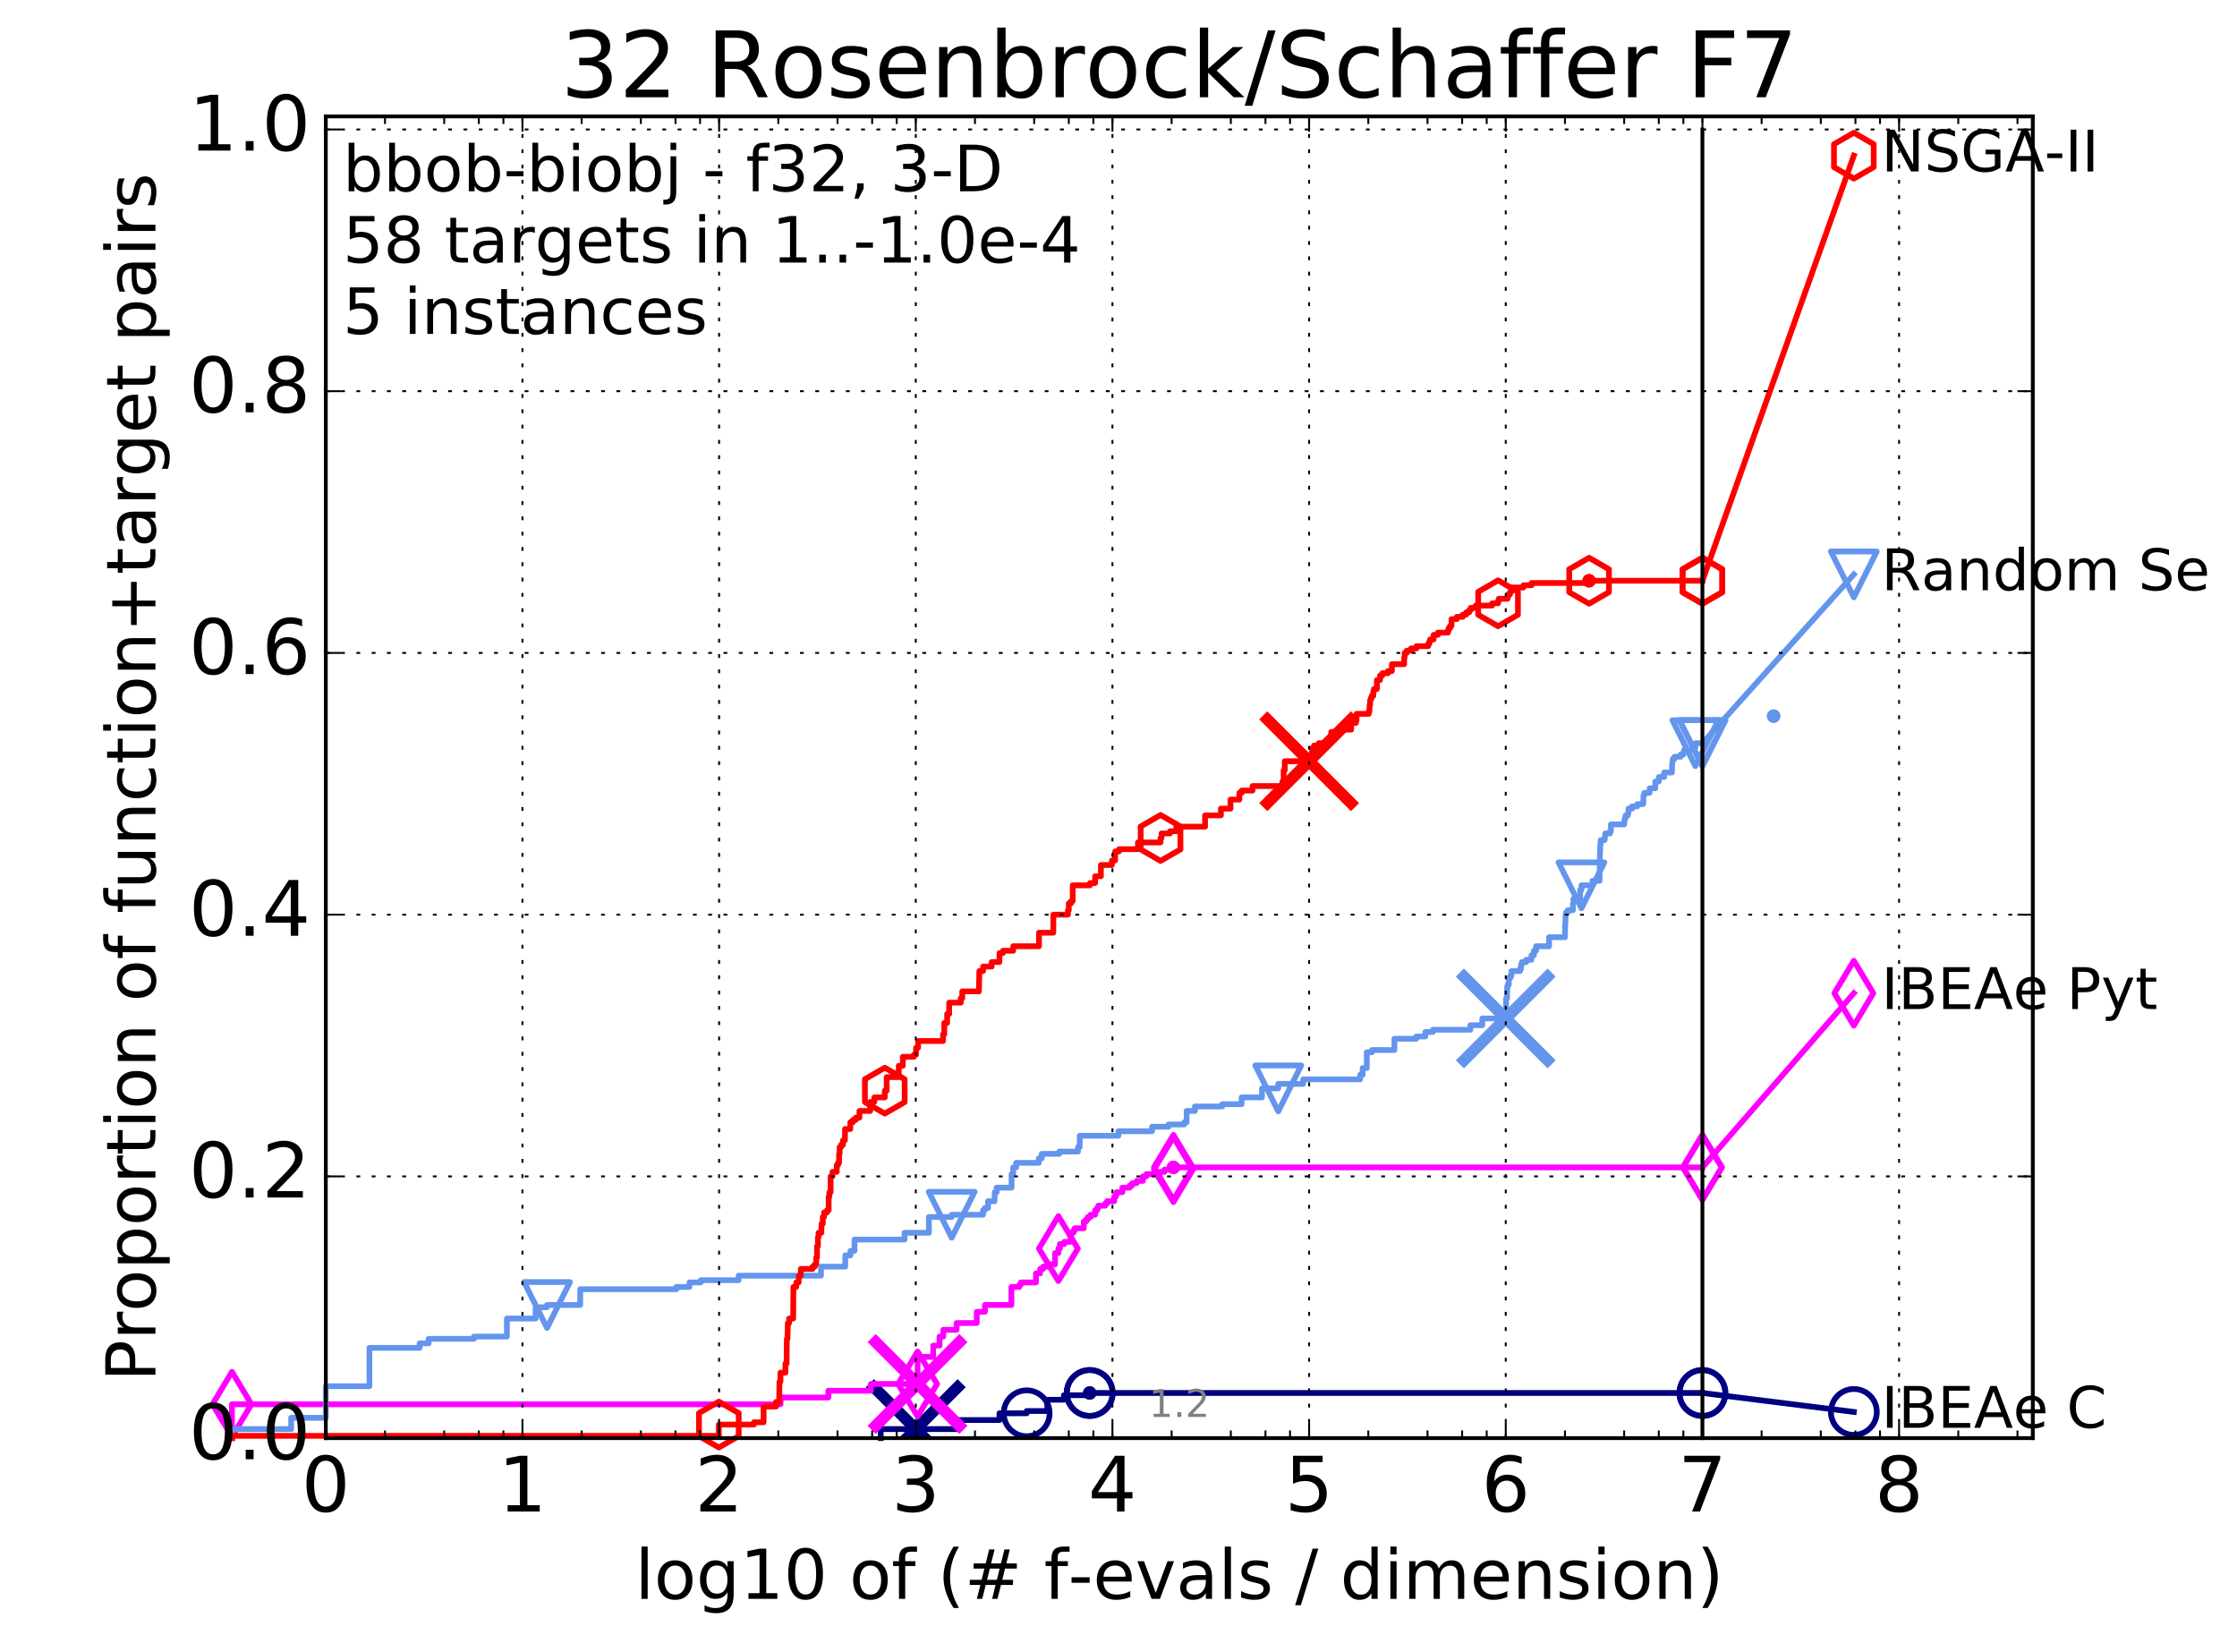 <?xml version="1.0" encoding="utf-8" standalone="no"?>
<!DOCTYPE svg PUBLIC "-//W3C//DTD SVG 1.1//EN"
  "http://www.w3.org/Graphics/SVG/1.1/DTD/svg11.dtd">
<!-- Created with matplotlib (http://matplotlib.org/) -->
<svg height="432pt" version="1.1" viewBox="0 0 585 432" width="585pt" xmlns="http://www.w3.org/2000/svg" xmlns:xlink="http://www.w3.org/1999/xlink">
 <defs>
  <style type="text/css">
*{stroke-linecap:butt;stroke-linejoin:round;stroke-miterlimit:100000;}
  </style>
 </defs>
 <g id="figure_1">
  <g id="patch_1">
   <path d="M 0 432.436 
L 585.148 432.436 
L 585.148 0 
L 0 0 
z
" style="fill:#ffffff;"/>
  </g>
  <g id="axes_1">
   <g id="patch_2">
    <path d="M 85.2 376.036 
L 531.6 376.036 
L 531.6 30.436 
L 85.2 30.436 
z
" style="fill:#ffffff;"/>
   </g>
   <g id="line2d_1">
    <defs>
     <path d="M 0 1.5 
C 0.398 1.5 0.779 1.342 1.061 1.061 
C 1.342 0.779 1.5 0.398 1.5 0 
C 1.5 -0.398 1.342 -0.779 1.061 -1.061 
C 0.779 -1.342 0.398 -1.5 0 -1.5 
C -0.398 -1.5 -0.779 -1.342 -1.061 -1.061 
C -1.342 -0.779 -1.5 -0.398 -1.5 0 
C -1.5 0.398 -1.342 0.779 -1.061 1.061 
C -0.779 1.342 -0.398 1.5 0 1.5 
z
" id="md90fb57cc4" style="stroke:#000080;stroke-width:0.5;"/>
    </defs>
    <g>
     <use style="fill:#000080;stroke:#000080;stroke-width:0.5;" x="284.97" xlink:href="#md90fb57cc4" y="364.237"/>
     <use style="fill:#000080;stroke:#000080;stroke-width:0.5;" x="284.97" xlink:href="#md90fb57cc4" y="364.237"/>
    </g>
   </g>
   <g id="line2d_2">
    <path d="M 230.318 376.036 
L 230.318 373.676 
L 250.85 373.676 
L 250.85 371.317 
L 261.365 371.317 
L 261.365 369.547 
L 268.485 369.547 
L 268.485 368.957 
L 273.876 368.957 
L 273.876 366.007 
L 278.215 366.007 
L 278.215 364.827 
L 284.97 364.827 
L 284.97 364.237 
L 445.2 364.237 
" style="fill:none;stroke:#000080;stroke-linecap:square;stroke-width:1.5;"/>
   </g>
   <g id="line2d_3">
    <defs>
     <path d="M 0 6 
C 1.591 6 3.117 5.368 4.243 4.243 
C 5.368 3.117 6 1.591 6 0 
C 6 -1.591 5.368 -3.117 4.243 -4.243 
C 3.117 -5.368 1.591 -6 0 -6 
C -1.591 -6 -3.117 -5.368 -4.243 -4.243 
C -5.368 -3.117 -6 -1.591 -6 0 
C -6 1.591 -5.368 3.117 -4.243 4.243 
C -3.117 5.368 -1.591 6 0 6 
z
" id="m1dc2502db1" style="stroke:#000080;stroke-width:1.5;"/>
    </defs>
    <g>
     <use style="fill:none;stroke:#000080;stroke-width:1.5;" x="268.485" xlink:href="#m1dc2502db1" y="369.547"/>
     <use style="fill:none;stroke:#000080;stroke-width:1.5;" x="284.97" xlink:href="#m1dc2502db1" y="364.237"/>
     <use style="fill:none;stroke:#000080;stroke-width:1.5;" x="284.97" xlink:href="#m1dc2502db1" y="364.237"/>
     <use style="fill:none;stroke:#000080;stroke-width:1.5;" x="445.2" xlink:href="#m1dc2502db1" y="364.237"/>
    </g>
   </g>
   <g id="line2d_4"/>
   <g id="line2d_5">
    <path clip-path="url(#p5cd9eb9149)" d="M 239.486 373.676 
" style="fill:none;stroke:#000080;stroke-linecap:square;"/>
    <defs>
     <path d="M -12 12 
L 12 -12 
M -12 -12 
L 12 12 
" id="m018d6ce86d" style="stroke:#000080;stroke-width:3.0;"/>
    </defs>
    <g clip-path="url(#p5cd9eb9149)">
     <use style="fill:#000080;stroke:#000080;stroke-width:3.0;" x="239.486" xlink:href="#m018d6ce86d" y="373.676"/>
    </g>
   </g>
   <g id="line2d_6">
    <defs>
     <path d="M 0 1.5 
C 0.398 1.5 0.779 1.342 1.061 1.061 
C 1.342 0.779 1.5 0.398 1.5 0 
C 1.5 -0.398 1.342 -0.779 1.061 -1.061 
C 0.779 -1.342 0.398 -1.5 0 -1.5 
C -0.398 -1.5 -0.779 -1.342 -1.061 -1.061 
C -1.342 -0.779 -1.5 -0.398 -1.5 0 
C -1.5 0.398 -1.342 0.779 -1.061 1.061 
C -0.779 1.342 -0.398 1.5 0 1.5 
z
" id="m0a0b5d2d02" style="stroke:#ff00ff;stroke-width:0.5;"/>
    </defs>
    <g>
     <use style="fill:#ff00ff;stroke:#ff00ff;stroke-width:0.5;" x="306.86" xlink:href="#m0a0b5d2d02" y="305.241"/>
     <use style="fill:#ff00ff;stroke:#ff00ff;stroke-width:0.5;" x="306.86" xlink:href="#m0a0b5d2d02" y="305.241"/>
    </g>
   </g>
   <g id="line2d_7">
    <path d="M 60.662 376.036 
L 60.662 367.187 
L 204.126 367.187 
L 204.126 365.417 
L 216.626 365.417 
L 216.626 363.647 
L 227.739 363.647 
L 227.739 361.877 
L 239.957 361.877 
L 239.957 354.798 
L 244.043 354.798 
L 244.043 351.848 
L 245.704 351.848 
L 245.704 349.488 
L 246.685 349.488 
L 246.685 347.718 
L 250.15 347.718 
L 250.15 345.948 
L 255.435 345.948 
L 255.435 342.998 
L 257.571 342.998 
L 257.571 341.228 
L 264.49 341.228 
L 264.49 336.509 
L 266.575 336.509 
L 266.575 335.919 
L 266.965 335.919 
L 266.965 335.329 
L 270.915 335.329 
L 270.915 332.969 
L 272.009 332.969 
L 272.009 331.789 
L 272.796 331.789 
L 272.796 331.199 
L 273.932 331.199 
L 273.932 330.609 
L 275.898 330.609 
L 275.898 327.659 
L 276.778 327.659 
L 276.778 326.479 
L 277.172 326.479 
L 277.172 325.299 
L 278.344 325.299 
L 278.344 324.71 
L 279.97 324.71 
L 279.97 322.35 
L 280.705 322.35 
L 280.705 321.76 
L 281.037 321.76 
L 281.037 321.17 
L 283.413 321.17 
L 283.413 319.4 
L 284.045 319.4 
L 284.045 318.81 
L 284.508 318.81 
L 284.508 318.22 
L 285.187 318.22 
L 285.187 317.63 
L 286.395 317.63 
L 286.395 316.45 
L 286.949 316.45 
L 286.949 315.86 
L 287.2 315.86 
L 287.2 315.27 
L 289.026 315.27 
L 289.026 314.68 
L 289.519 314.68 
L 289.519 314.09 
L 291.379 314.09 
L 291.379 312.91 
L 291.823 312.91 
L 291.823 312.32 
L 292.025 312.32 
L 292.025 311.73 
L 293.508 311.73 
L 293.508 310.55 
L 295.451 310.55 
L 295.451 309.96 
L 296.096 309.96 
L 296.096 309.37 
L 297.239 309.37 
L 297.239 308.781 
L 298.894 308.781 
L 298.894 307.601 
L 299.799 307.601 
L 299.799 307.011 
L 303.231 307.011 
L 303.231 306.421 
L 304.507 306.421 
L 304.507 305.831 
L 306.86 305.831 
L 306.86 305.241 
L 445.2 305.241 
" style="fill:none;stroke:#ff00ff;stroke-linecap:square;stroke-width:1.5;"/>
   </g>
   <g id="line2d_8">
    <defs>
     <path d="M -0 8.485 
L 5.091 0 
L 0 -8.485 
L -5.091 -0 
z
" id="mca40db9947" style="stroke:#ff00ff;stroke-linejoin:miter;stroke-width:1.5;"/>
    </defs>
    <g>
     <use style="fill:none;stroke:#ff00ff;stroke-linejoin:miter;stroke-width:1.5;" x="60.662" xlink:href="#mca40db9947" y="367.187"/>
     <use style="fill:none;stroke:#ff00ff;stroke-linejoin:miter;stroke-width:1.5;" x="239.957" xlink:href="#mca40db9947" y="361.877"/>
     <use style="fill:none;stroke:#ff00ff;stroke-linejoin:miter;stroke-width:1.5;" x="276.778" xlink:href="#mca40db9947" y="326.479"/>
     <use style="fill:none;stroke:#ff00ff;stroke-linejoin:miter;stroke-width:1.5;" x="306.86" xlink:href="#mca40db9947" y="305.831"/>
     <use style="fill:none;stroke:#ff00ff;stroke-linejoin:miter;stroke-width:1.5;" x="306.86" xlink:href="#mca40db9947" y="305.241"/>
     <use style="fill:none;stroke:#ff00ff;stroke-linejoin:miter;stroke-width:1.5;" x="445.2" xlink:href="#mca40db9947" y="305.241"/>
    </g>
   </g>
   <g id="line2d_9"/>
   <g id="line2d_10">
    <path clip-path="url(#p5cd9eb9149)" d="M 239.95 361.877 
" style="fill:none;stroke:#ff00ff;stroke-linecap:square;"/>
    <defs>
     <path d="M -12 12 
L 12 -12 
M -12 -12 
L 12 12 
" id="m05365cee5f" style="stroke:#ff00ff;stroke-width:3.0;"/>
    </defs>
    <g clip-path="url(#p5cd9eb9149)">
     <use style="fill:#ff00ff;stroke:#ff00ff;stroke-width:3.0;" x="239.95" xlink:href="#m05365cee5f" y="361.877"/>
    </g>
   </g>
   <g id="line2d_11">
    <defs>
     <path d="M 0 1.5 
C 0.398 1.5 0.779 1.342 1.061 1.061 
C 1.342 0.779 1.5 0.398 1.5 0 
C 1.5 -0.398 1.342 -0.779 1.061 -1.061 
C 0.779 -1.342 0.398 -1.5 0 -1.5 
C -0.398 -1.5 -0.779 -1.342 -1.061 -1.061 
C -1.342 -0.779 -1.5 -0.398 -1.5 0 
C -1.5 0.398 -1.342 0.779 -1.061 1.061 
C -0.779 1.342 -0.398 1.5 0 1.5 
z
" id="m2d62195b80" style="stroke:#6495ed;stroke-width:0.5;"/>
    </defs>
    <g>
     <use style="fill:#6495ed;stroke:#6495ed;stroke-width:0.5;" x="463.819" xlink:href="#m2d62195b80" y="187.248"/>
     <use style="fill:#6495ed;stroke:#6495ed;stroke-width:0.5;" x="463.819" xlink:href="#m2d62195b80" y="187.248"/>
    </g>
   </g>
   <g id="line2d_12">
    <path d="M 60.662 376.036 
L 60.662 373.676 
L 76.144 373.676 
L 76.144 370.727 
L 85.2 370.727 
L 85.2 362.467 
L 96.609 362.467 
L 96.609 352.438 
L 109.738 352.438 
L 109.738 351.258 
L 112.091 351.258 
L 112.091 350.078 
L 123.943 350.078 
L 123.943 349.488 
L 132.556 349.488 
L 132.556 344.768 
L 140.072 344.768 
L 140.072 341.818 
L 143.054 341.818 
L 143.054 341.228 
L 151.735 341.228 
L 151.735 337.099 
L 176.895 337.099 
L 176.895 336.509 
L 180.302 336.509 
L 180.302 335.329 
L 183.259 335.329 
L 183.259 334.739 
L 193.16 334.739 
L 193.16 333.559 
L 214.701 333.559 
L 214.701 331.199 
L 221.047 331.199 
L 221.047 328.249 
L 222.399 328.249 
L 222.399 327.069 
L 223.462 327.069 
L 223.462 324.12 
L 236.546 324.12 
L 236.546 322.35 
L 242.916 322.35 
L 242.916 318.22 
L 248.872 318.22 
L 248.872 317.63 
L 257.076 317.63 
L 257.076 316.45 
L 257.555 316.45 
L 257.555 315.86 
L 258.388 315.86 
L 258.388 314.09 
L 260.076 314.09 
L 260.138 311.73 
L 260.649 311.73 
L 260.649 310.55 
L 264.539 310.55 
L 264.539 307.011 
L 264.964 307.011 
L 264.964 305.241 
L 265.74 305.241 
L 265.74 304.061 
L 271.664 304.061 
L 271.664 302.881 
L 272.428 302.881 
L 272.428 301.701 
L 277.031 301.701 
L 277.031 301.111 
L 281.915 301.111 
L 281.915 299.931 
L 282.365 299.931 
L 282.365 296.981 
L 292.473 296.981 
L 292.473 295.801 
L 301.26 295.801 
L 301.26 294.621 
L 305.579 294.621 
L 305.579 294.031 
L 309.681 294.031 
L 309.681 293.442 
L 310.319 293.442 
L 310.319 290.492 
L 312.478 290.492 
L 312.478 289.312 
L 319.633 289.312 
L 319.633 288.722 
L 324.687 288.722 
L 324.687 286.952 
L 330.019 286.952 
L 330.019 284.592 
L 334.278 284.592 
L 334.278 283.412 
L 340.796 283.412 
L 340.796 282.232 
L 355.683 282.232 
L 355.683 281.052 
L 356.338 281.052 
L 356.338 279.282 
L 357.428 279.282 
L 357.428 275.153 
L 358.781 275.153 
L 358.781 274.563 
L 364.652 274.563 
L 364.652 271.613 
L 370.386 271.613 
L 370.386 271.023 
L 372.743 271.023 
L 372.743 269.843 
L 374.718 269.843 
L 374.718 269.253 
L 384.526 269.253 
L 384.526 268.073 
L 387.638 268.073 
L 387.638 266.303 
L 393.772 266.303 
L 393.869 260.994 
L 394.124 260.994 
L 394.124 258.044 
L 394.298 258.044 
L 394.298 257.454 
L 394.565 257.454 
L 394.565 255.684 
L 395.022 255.684 
L 395.022 255.094 
L 395.276 255.094 
L 395.276 253.914 
L 397.501 253.914 
L 397.501 253.324 
L 397.778 253.324 
L 397.778 252.144 
L 398.006 252.144 
L 398.006 251.554 
L 399.136 251.554 
L 399.136 250.964 
L 400.491 250.964 
L 400.491 249.784 
L 401.127 249.784 
L 401.127 248.604 
L 401.699 248.604 
L 401.699 247.424 
L 405.105 247.424 
L 405.105 245.065 
L 409.253 245.065 
L 409.302 241.525 
L 409.372 241.525 
L 409.43 239.165 
L 409.51 239.165 
L 409.51 238.575 
L 410.018 238.575 
L 410.018 237.985 
L 411.346 237.985 
L 411.346 236.215 
L 411.47 236.215 
L 411.47 235.035 
L 413.232 235.035 
L 413.232 232.675 
L 413.567 232.675 
L 413.567 231.495 
L 416.446 231.495 
L 416.446 230.316 
L 418.312 230.316 
L 418.389 223.236 
L 418.427 223.236 
L 418.481 220.876 
L 418.577 220.876 
L 418.577 219.696 
L 419.623 219.696 
L 419.726 218.516 
L 419.812 218.516 
L 419.812 217.926 
L 421.039 217.926 
L 421.039 217.336 
L 421.275 217.336 
L 421.275 215.566 
L 424.736 215.566 
L 424.823 214.387 
L 424.936 214.387 
L 424.936 213.797 
L 425.12 213.797 
L 425.12 213.207 
L 425.727 213.207 
L 425.727 212.617 
L 425.871 212.617 
L 425.871 211.437 
L 426.813 211.437 
L 426.813 210.847 
L 428.151 210.847 
L 428.151 210.257 
L 429.724 210.257 
L 429.789 207.897 
L 430.028 207.897 
L 430.028 207.307 
L 431.396 207.307 
L 431.396 206.127 
L 432.878 206.127 
L 432.878 204.357 
L 433.792 204.357 
L 433.831 203.177 
L 435.197 203.177 
L 435.197 201.997 
L 437.237 201.997 
L 437.284 199.637 
L 437.349 199.637 
L 437.455 198.458 
L 437.89 198.458 
L 437.89 197.868 
L 439.535 197.868 
L 439.535 197.278 
L 440.217 197.278 
L 440.217 196.688 
L 440.41 196.688 
L 440.41 196.098 
L 442.873 196.098 
L 442.873 195.508 
L 443.359 195.508 
L 443.359 194.328 
L 445.2 194.328 
L 445.2 194.328 
" style="fill:none;stroke:#6495ed;stroke-linecap:square;stroke-width:1.5;"/>
   </g>
   <g id="line2d_13">
    <defs>
     <path d="M -0 6 
L 6 -6 
L -6 -6 
z
" id="mec6360364e" style="stroke:#6495ed;stroke-linejoin:miter;stroke-width:1.5;"/>
    </defs>
    <g>
     <use style="fill:none;stroke:#6495ed;stroke-linejoin:miter;stroke-width:1.5;" x="143.054" xlink:href="#mec6360364e" y="341.228"/>
     <use style="fill:none;stroke:#6495ed;stroke-linejoin:miter;stroke-width:1.5;" x="248.872" xlink:href="#mec6360364e" y="317.63"/>
     <use style="fill:none;stroke:#6495ed;stroke-linejoin:miter;stroke-width:1.5;" x="334.278" xlink:href="#mec6360364e" y="284.592"/>
     <use style="fill:none;stroke:#6495ed;stroke-linejoin:miter;stroke-width:1.5;" x="413.567" xlink:href="#mec6360364e" y="231.495"/>
     <use style="fill:none;stroke:#6495ed;stroke-linejoin:miter;stroke-width:1.5;" x="443.359" xlink:href="#mec6360364e" y="194.328"/>
     <use style="fill:none;stroke:#6495ed;stroke-linejoin:miter;stroke-width:1.5;" x="445.2" xlink:href="#mec6360364e" y="194.328"/>
    </g>
   </g>
   <g id="line2d_14"/>
   <g id="line2d_15">
    <path clip-path="url(#p5cd9eb9149)" d="M 393.771 266.303 
" style="fill:none;stroke:#6495ed;stroke-linecap:square;"/>
    <defs>
     <path d="M -12 12 
L 12 -12 
M -12 -12 
L 12 12 
" id="ma5b36db678" style="stroke:#6495ed;stroke-width:3.0;"/>
    </defs>
    <g clip-path="url(#p5cd9eb9149)">
     <use style="fill:#6495ed;stroke:#6495ed;stroke-width:3.0;" x="393.771" xlink:href="#ma5b36db678" y="266.303"/>
    </g>
   </g>
   <g id="line2d_16">
    <defs>
     <path d="M 0 1.5 
C 0.398 1.5 0.779 1.342 1.061 1.061 
C 1.342 0.779 1.5 0.398 1.5 0 
C 1.5 -0.398 1.342 -0.779 1.061 -1.061 
C 0.779 -1.342 0.398 -1.5 0 -1.5 
C -0.398 -1.5 -0.779 -1.342 -1.061 -1.061 
C -1.342 -0.779 -1.5 -0.398 -1.5 0 
C -1.5 0.398 -1.342 0.779 -1.061 1.061 
C -0.779 1.342 -0.398 1.5 0 1.5 
z
" id="m115c6ab82a" style="stroke:#ff0000;stroke-width:0.5;"/>
    </defs>
    <g>
     <use style="fill:#ff0000;stroke:#ff0000;stroke-width:0.5;" x="415.561" xlink:href="#m115c6ab82a" y="151.851"/>
     <use style="fill:#ff0000;stroke:#ff0000;stroke-width:0.5;" x="415.561" xlink:href="#m115c6ab82a" y="151.851"/>
    </g>
   </g>
   <g id="line2d_17">
    <path d="M 60.662 376.036 
L 60.662 375.446 
L 187.983 375.446 
L 187.983 372.496 
L 197.163 372.496 
L 197.163 371.907 
L 199.689 371.907 
L 199.689 367.777 
L 202.935 367.777 
L 202.935 366.597 
L 203.761 366.597 
L 203.835 361.287 
L 204.09 361.287 
L 204.09 358.927 
L 205.395 358.927 
L 205.395 356.567 
L 205.701 356.567 
L 205.769 350.078 
L 205.937 350.078 
L 206.037 345.948 
L 206.367 345.948 
L 206.367 344.768 
L 207.424 344.768 
L 207.486 336.509 
L 208.223 336.509 
L 208.223 335.329 
L 208.848 335.329 
L 208.936 333.559 
L 209.427 333.559 
L 209.427 331.789 
L 212.495 331.789 
L 212.495 331.199 
L 213.061 331.199 
L 213.061 330.609 
L 213.447 330.609 
L 213.447 328.839 
L 213.661 328.839 
L 213.661 325.889 
L 213.896 325.889 
L 213.896 323.53 
L 214.06 323.53 
L 214.06 322.35 
L 214.791 322.35 
L 214.859 319.99 
L 215.17 319.99 
L 215.17 318.22 
L 215.5 318.22 
L 215.5 317.04 
L 216.271 317.04 
L 216.271 316.45 
L 216.708 316.45 
L 216.708 312.91 
L 216.893 312.91 
L 216.893 311.73 
L 217.218 311.73 
L 217.218 307.601 
L 217.698 307.601 
L 217.698 306.421 
L 218.815 306.421 
L 218.815 304.651 
L 219.132 304.651 
L 219.132 304.061 
L 219.426 304.061 
L 219.426 301.701 
L 219.572 301.701 
L 219.572 299.931 
L 219.95 299.931 
L 219.95 299.341 
L 220.462 299.341 
L 220.462 298.161 
L 220.945 298.161 
L 220.996 295.211 
L 222.367 295.211 
L 222.367 293.442 
L 223.03 293.442 
L 223.03 292.852 
L 223.765 292.852 
L 223.765 292.262 
L 224.751 292.262 
L 224.751 290.492 
L 227.562 290.492 
L 227.562 288.132 
L 228.652 288.132 
L 228.652 286.952 
L 231.381 286.952 
L 231.381 285.182 
L 231.878 285.182 
L 231.878 281.642 
L 235.035 281.642 
L 235.035 278.692 
L 236.108 278.692 
L 236.108 276.333 
L 239.012 276.333 
L 239.012 275.743 
L 239.56 275.743 
L 239.56 273.973 
L 240.095 273.973 
L 240.095 272.203 
L 246.615 272.203 
L 246.615 270.433 
L 246.942 270.433 
L 246.942 267.483 
L 247.687 267.483 
L 247.687 265.123 
L 248.217 265.123 
L 248.217 262.173 
L 251.25 262.173 
L 251.25 260.994 
L 251.646 260.994 
L 251.646 259.224 
L 256 259.224 
L 256.11 253.914 
L 257.089 253.914 
L 257.089 252.734 
L 259.332 252.734 
L 259.332 251.554 
L 261.354 251.554 
L 261.395 249.194 
L 262.301 249.194 
L 262.301 248.604 
L 264.966 248.604 
L 264.966 247.424 
L 271.705 247.424 
L 271.705 243.885 
L 275.461 243.885 
L 275.461 239.165 
L 279.283 239.165 
L 279.283 237.985 
L 279.505 237.985 
L 279.505 236.215 
L 280.085 236.215 
L 280.085 235.625 
L 280.533 235.625 
L 280.533 231.495 
L 285.051 231.495 
L 285.051 230.905 
L 286.384 230.905 
L 286.384 229.136 
L 287.899 229.136 
L 287.899 226.186 
L 290.776 226.186 
L 290.776 225.006 
L 291.626 225.006 
L 291.626 222.646 
L 292.625 222.646 
L 292.625 222.056 
L 297.583 222.056 
L 297.583 220.286 
L 303.496 220.286 
L 303.496 219.106 
L 303.752 219.106 
L 303.752 217.926 
L 305.979 217.926 
L 305.979 217.336 
L 307.617 217.336 
L 307.617 216.156 
L 315.137 216.156 
L 315.137 213.207 
L 319.285 213.207 
L 319.285 211.437 
L 321.785 211.437 
L 321.785 209.077 
L 324.106 209.077 
L 324.106 207.307 
L 324.722 207.307 
L 324.722 206.717 
L 327.551 206.717 
L 327.551 205.537 
L 335.347 205.537 
L 335.347 204.357 
L 335.689 204.357 
L 335.689 201.407 
L 335.978 201.407 
L 335.978 199.048 
L 342.57 199.048 
L 342.672 197.868 
L 343.04 197.868 
L 343.04 196.688 
L 343.277 196.688 
L 343.277 195.508 
L 343.64 195.508 
L 343.64 194.918 
L 344.907 194.918 
L 344.907 194.328 
L 346.631 194.328 
L 346.631 193.738 
L 348.138 193.738 
L 348.138 191.378 
L 350.715 191.378 
L 350.715 190.788 
L 353.351 190.788 
L 353.351 189.018 
L 354.605 189.018 
L 354.605 188.428 
L 354.749 188.428 
L 354.749 186.658 
L 357.943 186.658 
L 357.943 186.068 
L 358.104 186.068 
L 358.18 184.298 
L 358.301 184.298 
L 358.301 183.119 
L 358.487 183.119 
L 358.487 182.529 
L 358.727 182.529 
L 358.727 181.939 
L 359.147 181.939 
L 359.147 180.759 
L 359.29 180.759 
L 359.29 180.169 
L 360.075 180.169 
L 360.075 177.809 
L 360.913 177.809 
L 360.913 176.629 
L 361.493 176.629 
L 361.493 176.039 
L 362.955 176.039 
L 362.955 175.449 
L 364.003 175.449 
L 364.004 173.679 
L 367.202 173.679 
L 367.202 171.909 
L 367.328 171.909 
L 367.343 170.729 
L 367.871 170.729 
L 367.871 170.139 
L 368.989 170.139 
L 368.989 169.549 
L 370.431 169.549 
L 370.431 168.959 
L 373.489 168.959 
L 373.489 168.369 
L 373.766 168.369 
L 373.766 167.78 
L 373.982 167.78 
L 373.982 167.19 
L 374.908 167.19 
L 374.908 166.01 
L 376.022 166.01 
L 376.022 165.42 
L 378.661 165.42 
L 378.661 164.83 
L 378.834 164.83 
L 378.834 164.24 
L 379.223 164.24 
L 379.223 163.65 
L 379.582 163.65 
L 379.582 161.88 
L 380.975 161.88 
L 380.975 161.29 
L 382.528 161.29 
L 382.528 160.7 
L 383.446 160.7 
L 383.446 160.11 
L 384.212 160.11 
L 384.212 159.52 
L 384.623 159.52 
L 384.623 158.93 
L 385.914 158.93 
L 385.914 158.34 
L 390.191 158.34 
L 390.191 157.75 
L 391.759 157.75 
L 391.759 157.16 
L 391.945 157.16 
L 391.945 156.57 
L 394.247 156.57 
L 394.247 155.98 
L 394.431 155.98 
L 394.431 155.39 
L 394.903 155.39 
L 394.903 154.8 
L 395.159 154.8 
L 395.159 153.62 
L 398.396 153.62 
L 398.396 153.03 
L 400.509 153.03 
L 400.509 152.44 
L 415.561 152.44 
L 415.561 151.851 
L 445.2 151.851 
L 445.2 151.851 
" style="fill:none;stroke:#ff0000;stroke-linecap:square;stroke-width:1.5;"/>
   </g>
   <g id="line2d_18">
    <defs>
     <path d="M 0 -6 
L -5.196 -3 
L -5.196 3 
L -0 6 
L 5.196 3 
L 5.196 -3 
z
" id="m4c24984c1c" style="stroke:#ff0000;stroke-linejoin:miter;stroke-width:1.5;"/>
    </defs>
    <g>
     <use style="fill:none;stroke:#ff0000;stroke-linejoin:miter;stroke-width:1.5;" x="187.983" xlink:href="#m4c24984c1c" y="372.496"/>
     <use style="fill:none;stroke:#ff0000;stroke-linejoin:miter;stroke-width:1.5;" x="231.381" xlink:href="#m4c24984c1c" y="285.182"/>
     <use style="fill:none;stroke:#ff0000;stroke-linejoin:miter;stroke-width:1.5;" x="303.496" xlink:href="#m4c24984c1c" y="219.106"/>
     <use style="fill:none;stroke:#ff0000;stroke-linejoin:miter;stroke-width:1.5;" x="391.759" xlink:href="#m4c24984c1c" y="157.75"/>
     <use style="fill:none;stroke:#ff0000;stroke-linejoin:miter;stroke-width:1.5;" x="415.561" xlink:href="#m4c24984c1c" y="151.851"/>
     <use style="fill:none;stroke:#ff0000;stroke-linejoin:miter;stroke-width:1.5;" x="445.2" xlink:href="#m4c24984c1c" y="151.851"/>
    </g>
   </g>
   <g id="line2d_19"/>
   <g id="line2d_20">
    <path clip-path="url(#p5cd9eb9149)" d="M 342.352 199.048 
" style="fill:none;stroke:#ff0000;stroke-linecap:square;"/>
    <defs>
     <path d="M -12 12 
L 12 -12 
M -12 -12 
L 12 12 
" id="m4d0350c0bb" style="stroke:#ff0000;stroke-width:3.0;"/>
    </defs>
    <g clip-path="url(#p5cd9eb9149)">
     <use style="fill:#ff0000;stroke:#ff0000;stroke-width:3.0;" x="342.352" xlink:href="#m4d0350c0bb" y="199.048"/>
    </g>
   </g>
   <g id="line2d_21">
    <path d="M 445.2 364.237 
L 484.8 369.193 
" style="fill:none;stroke:#000080;stroke-linecap:square;stroke-width:1.5;"/>
    <g>
     <use style="fill:none;stroke:#000080;stroke-width:1.5;" x="445.2" xlink:href="#m1dc2502db1" y="364.237"/>
     <use style="fill:none;stroke:#000080;stroke-width:1.5;" x="484.8" xlink:href="#m1dc2502db1" y="369.193"/>
    </g>
   </g>
   <g id="line2d_22">
    <path d="M 445.2 305.241 
L 484.8 259.696 
" style="fill:none;stroke:#ff00ff;stroke-linecap:square;stroke-width:1.5;"/>
    <g>
     <use style="fill:none;stroke:#ff00ff;stroke-linejoin:miter;stroke-width:1.5;" x="445.2" xlink:href="#mca40db9947" y="305.241"/>
     <use style="fill:none;stroke:#ff00ff;stroke-linejoin:miter;stroke-width:1.5;" x="484.8" xlink:href="#mca40db9947" y="259.696"/>
    </g>
   </g>
   <g id="line2d_23">
    <path d="M 445.2 194.328 
L 484.8 150.199 
" style="fill:none;stroke:#6495ed;stroke-linecap:square;stroke-width:1.5;"/>
    <g>
     <use style="fill:none;stroke:#6495ed;stroke-linejoin:miter;stroke-width:1.5;" x="445.2" xlink:href="#mec6360364e" y="194.328"/>
     <use style="fill:none;stroke:#6495ed;stroke-linejoin:miter;stroke-width:1.5;" x="484.8" xlink:href="#mec6360364e" y="150.199"/>
    </g>
   </g>
   <g id="line2d_24">
    <path d="M 445.2 151.851 
L 484.8 40.702 
" style="fill:none;stroke:#ff0000;stroke-linecap:square;stroke-width:1.5;"/>
    <g>
     <use style="fill:none;stroke:#ff0000;stroke-linejoin:miter;stroke-width:1.5;" x="445.2" xlink:href="#m4c24984c1c" y="151.851"/>
     <use style="fill:none;stroke:#ff0000;stroke-linejoin:miter;stroke-width:1.5;" x="484.8" xlink:href="#m4c24984c1c" y="40.702"/>
    </g>
   </g>
   <g id="line2d_25">
    <path d="M 445.2 376.036 
L 445.2 33.858 
" style="fill:none;stroke:#000000;stroke-linecap:square;"/>
   </g>
   <g id="patch_3">
    <path d="M 85.2 30.436 
L 531.6 30.436 
" style="fill:none;stroke:#000000;stroke-linecap:square;stroke-linejoin:miter;"/>
   </g>
   <g id="patch_4">
    <path d="M 531.6 376.036 
L 531.6 30.436 
" style="fill:none;stroke:#000000;stroke-linecap:square;stroke-linejoin:miter;"/>
   </g>
   <g id="patch_5">
    <path d="M 85.2 376.036 
L 531.6 376.036 
" style="fill:none;stroke:#000000;stroke-linecap:square;stroke-linejoin:miter;"/>
   </g>
   <g id="patch_6">
    <path d="M 85.2 376.036 
L 85.2 30.436 
" style="fill:none;stroke:#000000;stroke-linecap:square;stroke-linejoin:miter;"/>
   </g>
   <g id="matplotlib.axis_1">
    <g id="xtick_1">
     <g id="line2d_26">
      <path clip-path="url(#p5cd9eb9149)" d="M 85.2 376.036 
L 85.2 30.436 
" style="fill:none;stroke:#000000;stroke-dasharray:1,3;stroke-dashoffset:0.0;stroke-width:0.5;"/>
     </g>
     <g id="line2d_27">
      <defs>
       <path d="M 0 0 
L 0 -4 
" id="m90e00dc941" style="stroke:#000000;stroke-width:0.5;"/>
      </defs>
      <g>
       <use style="stroke:#000000;stroke-width:0.5;" x="85.2" xlink:href="#m90e00dc941" y="376.036"/>
      </g>
     </g>
     <g id="line2d_28">
      <defs>
       <path d="M 0 0 
L 0 4 
" id="maf2afca0a9" style="stroke:#000000;stroke-width:0.5;"/>
      </defs>
      <g>
       <use style="stroke:#000000;stroke-width:0.5;" x="85.2" xlink:href="#maf2afca0a9" y="30.436"/>
      </g>
     </g>
     <g id="text_1">
      <!-- 0 -->
      <defs>
       <path d="M 31.781 66.406 
Q 24.172 66.406 20.328 58.906 
Q 16.5 51.422 16.5 36.375 
Q 16.5 21.391 20.328 13.891 
Q 24.172 6.391 31.781 6.391 
Q 39.453 6.391 43.281 13.891 
Q 47.125 21.391 47.125 36.375 
Q 47.125 51.422 43.281 58.906 
Q 39.453 66.406 31.781 66.406 
M 31.781 74.219 
Q 44.047 74.219 50.516 64.516 
Q 56.984 54.828 56.984 36.375 
Q 56.984 17.969 50.516 8.266 
Q 44.047 -1.422 31.781 -1.422 
Q 19.531 -1.422 13.062 8.266 
Q 6.594 17.969 6.594 36.375 
Q 6.594 54.828 13.062 64.516 
Q 19.531 74.219 31.781 74.219 
" id="BitstreamVeraSans-Roman-30"/>
      </defs>
      <g transform="translate(78.838 395.233)scale(0.2 -0.2)">
       <use xlink:href="#BitstreamVeraSans-Roman-30"/>
      </g>
     </g>
    </g>
    <g id="xtick_2">
     <g id="line2d_29">
      <path clip-path="url(#p5cd9eb9149)" d="M 136.629 376.036 
L 136.629 30.436 
" style="fill:none;stroke:#000000;stroke-dasharray:1,3;stroke-dashoffset:0.0;stroke-width:0.5;"/>
     </g>
     <g id="line2d_30">
      <g>
       <use style="stroke:#000000;stroke-width:0.5;" x="136.629" xlink:href="#m90e00dc941" y="376.036"/>
      </g>
     </g>
     <g id="line2d_31">
      <g>
       <use style="stroke:#000000;stroke-width:0.5;" x="136.629" xlink:href="#maf2afca0a9" y="30.436"/>
      </g>
     </g>
     <g id="text_2">
      <!-- 1 -->
      <defs>
       <path d="M 12.406 8.297 
L 28.516 8.297 
L 28.516 63.922 
L 10.984 60.406 
L 10.984 69.391 
L 28.422 72.906 
L 38.281 72.906 
L 38.281 8.297 
L 54.391 8.297 
L 54.391 0 
L 12.406 0 
z
" id="BitstreamVeraSans-Roman-31"/>
      </defs>
      <g transform="translate(130.266 395.233)scale(0.2 -0.2)">
       <use xlink:href="#BitstreamVeraSans-Roman-31"/>
      </g>
     </g>
    </g>
    <g id="xtick_3">
     <g id="line2d_32">
      <path clip-path="url(#p5cd9eb9149)" d="M 188.057 376.036 
L 188.057 30.436 
" style="fill:none;stroke:#000000;stroke-dasharray:1,3;stroke-dashoffset:0.0;stroke-width:0.5;"/>
     </g>
     <g id="line2d_33">
      <g>
       <use style="stroke:#000000;stroke-width:0.5;" x="188.057" xlink:href="#m90e00dc941" y="376.036"/>
      </g>
     </g>
     <g id="line2d_34">
      <g>
       <use style="stroke:#000000;stroke-width:0.5;" x="188.057" xlink:href="#maf2afca0a9" y="30.436"/>
      </g>
     </g>
     <g id="text_3">
      <!-- 2 -->
      <defs>
       <path d="M 19.188 8.297 
L 53.609 8.297 
L 53.609 0 
L 7.328 0 
L 7.328 8.297 
Q 12.938 14.109 22.625 23.891 
Q 32.328 33.688 34.812 36.531 
Q 39.547 41.844 41.422 45.531 
Q 43.312 49.219 43.312 52.781 
Q 43.312 58.594 39.234 62.25 
Q 35.156 65.922 28.609 65.922 
Q 23.969 65.922 18.812 64.312 
Q 13.672 62.703 7.812 59.422 
L 7.812 69.391 
Q 13.766 71.781 18.938 73 
Q 24.125 74.219 28.422 74.219 
Q 39.75 74.219 46.484 68.547 
Q 53.219 62.891 53.219 53.422 
Q 53.219 48.922 51.531 44.891 
Q 49.859 40.875 45.406 35.406 
Q 44.188 33.984 37.641 27.219 
Q 31.109 20.453 19.188 8.297 
" id="BitstreamVeraSans-Roman-32"/>
      </defs>
      <g transform="translate(181.695 395.233)scale(0.2 -0.2)">
       <use xlink:href="#BitstreamVeraSans-Roman-32"/>
      </g>
     </g>
    </g>
    <g id="xtick_4">
     <g id="line2d_35">
      <path clip-path="url(#p5cd9eb9149)" d="M 239.486 376.036 
L 239.486 30.436 
" style="fill:none;stroke:#000000;stroke-dasharray:1,3;stroke-dashoffset:0.0;stroke-width:0.5;"/>
     </g>
     <g id="line2d_36">
      <g>
       <use style="stroke:#000000;stroke-width:0.5;" x="239.486" xlink:href="#m90e00dc941" y="376.036"/>
      </g>
     </g>
     <g id="line2d_37">
      <g>
       <use style="stroke:#000000;stroke-width:0.5;" x="239.486" xlink:href="#maf2afca0a9" y="30.436"/>
      </g>
     </g>
     <g id="text_4">
      <!-- 3 -->
      <defs>
       <path d="M 40.578 39.312 
Q 47.656 37.797 51.625 33 
Q 55.609 28.219 55.609 21.188 
Q 55.609 10.406 48.188 4.484 
Q 40.766 -1.422 27.094 -1.422 
Q 22.516 -1.422 17.656 -0.516 
Q 12.797 0.391 7.625 2.203 
L 7.625 11.719 
Q 11.719 9.328 16.594 8.109 
Q 21.484 6.891 26.812 6.891 
Q 36.078 6.891 40.938 10.547 
Q 45.797 14.203 45.797 21.188 
Q 45.797 27.641 41.281 31.266 
Q 36.766 34.906 28.719 34.906 
L 20.219 34.906 
L 20.219 43.016 
L 29.109 43.016 
Q 36.375 43.016 40.234 45.922 
Q 44.094 48.828 44.094 54.297 
Q 44.094 59.906 40.109 62.906 
Q 36.141 65.922 28.719 65.922 
Q 24.656 65.922 20.016 65.031 
Q 15.375 64.156 9.812 62.312 
L 9.812 71.094 
Q 15.438 72.656 20.344 73.438 
Q 25.25 74.219 29.594 74.219 
Q 40.828 74.219 47.359 69.109 
Q 53.906 64.016 53.906 55.328 
Q 53.906 49.266 50.438 45.094 
Q 46.969 40.922 40.578 39.312 
" id="BitstreamVeraSans-Roman-33"/>
      </defs>
      <g transform="translate(233.123 395.233)scale(0.2 -0.2)">
       <use xlink:href="#BitstreamVeraSans-Roman-33"/>
      </g>
     </g>
    </g>
    <g id="xtick_5">
     <g id="line2d_38">
      <path clip-path="url(#p5cd9eb9149)" d="M 290.914 376.036 
L 290.914 30.436 
" style="fill:none;stroke:#000000;stroke-dasharray:1,3;stroke-dashoffset:0.0;stroke-width:0.5;"/>
     </g>
     <g id="line2d_39">
      <g>
       <use style="stroke:#000000;stroke-width:0.5;" x="290.914" xlink:href="#m90e00dc941" y="376.036"/>
      </g>
     </g>
     <g id="line2d_40">
      <g>
       <use style="stroke:#000000;stroke-width:0.5;" x="290.914" xlink:href="#maf2afca0a9" y="30.436"/>
      </g>
     </g>
     <g id="text_5">
      <!-- 4 -->
      <defs>
       <path d="M 37.797 64.312 
L 12.891 25.391 
L 37.797 25.391 
z
M 35.203 72.906 
L 47.609 72.906 
L 47.609 25.391 
L 58.016 25.391 
L 58.016 17.188 
L 47.609 17.188 
L 47.609 0 
L 37.797 0 
L 37.797 17.188 
L 4.891 17.188 
L 4.891 26.703 
z
" id="BitstreamVeraSans-Roman-34"/>
      </defs>
      <g transform="translate(284.552 395.233)scale(0.2 -0.2)">
       <use xlink:href="#BitstreamVeraSans-Roman-34"/>
      </g>
     </g>
    </g>
    <g id="xtick_6">
     <g id="line2d_41">
      <path clip-path="url(#p5cd9eb9149)" d="M 342.343 376.036 
L 342.343 30.436 
" style="fill:none;stroke:#000000;stroke-dasharray:1,3;stroke-dashoffset:0.0;stroke-width:0.5;"/>
     </g>
     <g id="line2d_42">
      <g>
       <use style="stroke:#000000;stroke-width:0.5;" x="342.343" xlink:href="#m90e00dc941" y="376.036"/>
      </g>
     </g>
     <g id="line2d_43">
      <g>
       <use style="stroke:#000000;stroke-width:0.5;" x="342.343" xlink:href="#maf2afca0a9" y="30.436"/>
      </g>
     </g>
     <g id="text_6">
      <!-- 5 -->
      <defs>
       <path d="M 10.797 72.906 
L 49.516 72.906 
L 49.516 64.594 
L 19.828 64.594 
L 19.828 46.734 
Q 21.969 47.469 24.109 47.828 
Q 26.266 48.188 28.422 48.188 
Q 40.625 48.188 47.75 41.5 
Q 54.891 34.812 54.891 23.391 
Q 54.891 11.625 47.562 5.094 
Q 40.234 -1.422 26.906 -1.422 
Q 22.312 -1.422 17.547 -0.641 
Q 12.797 0.141 7.719 1.703 
L 7.719 11.625 
Q 12.109 9.234 16.797 8.062 
Q 21.484 6.891 26.703 6.891 
Q 35.156 6.891 40.078 11.328 
Q 45.016 15.766 45.016 23.391 
Q 45.016 31 40.078 35.438 
Q 35.156 39.891 26.703 39.891 
Q 22.75 39.891 18.812 39.016 
Q 14.891 38.141 10.797 36.281 
z
" id="BitstreamVeraSans-Roman-35"/>
      </defs>
      <g transform="translate(335.98 395.233)scale(0.2 -0.2)">
       <use xlink:href="#BitstreamVeraSans-Roman-35"/>
      </g>
     </g>
    </g>
    <g id="xtick_7">
     <g id="line2d_44">
      <path clip-path="url(#p5cd9eb9149)" d="M 393.771 376.036 
L 393.771 30.436 
" style="fill:none;stroke:#000000;stroke-dasharray:1,3;stroke-dashoffset:0.0;stroke-width:0.5;"/>
     </g>
     <g id="line2d_45">
      <g>
       <use style="stroke:#000000;stroke-width:0.5;" x="393.771" xlink:href="#m90e00dc941" y="376.036"/>
      </g>
     </g>
     <g id="line2d_46">
      <g>
       <use style="stroke:#000000;stroke-width:0.5;" x="393.771" xlink:href="#maf2afca0a9" y="30.436"/>
      </g>
     </g>
     <g id="text_7">
      <!-- 6 -->
      <defs>
       <path d="M 33.016 40.375 
Q 26.375 40.375 22.484 35.828 
Q 18.609 31.297 18.609 23.391 
Q 18.609 15.531 22.484 10.953 
Q 26.375 6.391 33.016 6.391 
Q 39.656 6.391 43.531 10.953 
Q 47.406 15.531 47.406 23.391 
Q 47.406 31.297 43.531 35.828 
Q 39.656 40.375 33.016 40.375 
M 52.594 71.297 
L 52.594 62.312 
Q 48.875 64.062 45.094 64.984 
Q 41.312 65.922 37.594 65.922 
Q 27.828 65.922 22.672 59.328 
Q 17.531 52.734 16.797 39.406 
Q 19.672 43.656 24.016 45.922 
Q 28.375 48.188 33.594 48.188 
Q 44.578 48.188 50.953 41.516 
Q 57.328 34.859 57.328 23.391 
Q 57.328 12.156 50.688 5.359 
Q 44.047 -1.422 33.016 -1.422 
Q 20.359 -1.422 13.672 8.266 
Q 6.984 17.969 6.984 36.375 
Q 6.984 53.656 15.188 63.938 
Q 23.391 74.219 37.203 74.219 
Q 40.922 74.219 44.703 73.484 
Q 48.484 72.75 52.594 71.297 
" id="BitstreamVeraSans-Roman-36"/>
      </defs>
      <g transform="translate(387.409 395.233)scale(0.2 -0.2)">
       <use xlink:href="#BitstreamVeraSans-Roman-36"/>
      </g>
     </g>
    </g>
    <g id="xtick_8">
     <g id="line2d_47">
      <path clip-path="url(#p5cd9eb9149)" d="M 445.2 376.036 
L 445.2 30.436 
" style="fill:none;stroke:#000000;stroke-dasharray:1,3;stroke-dashoffset:0.0;stroke-width:0.5;"/>
     </g>
     <g id="line2d_48">
      <g>
       <use style="stroke:#000000;stroke-width:0.5;" x="445.2" xlink:href="#m90e00dc941" y="376.036"/>
      </g>
     </g>
     <g id="line2d_49">
      <g>
       <use style="stroke:#000000;stroke-width:0.5;" x="445.2" xlink:href="#maf2afca0a9" y="30.436"/>
      </g>
     </g>
     <g id="text_8">
      <!-- 7 -->
      <defs>
       <path d="M 8.203 72.906 
L 55.078 72.906 
L 55.078 68.703 
L 28.609 0 
L 18.312 0 
L 43.219 64.594 
L 8.203 64.594 
z
" id="BitstreamVeraSans-Roman-37"/>
      </defs>
      <g transform="translate(438.837 395.233)scale(0.2 -0.2)">
       <use xlink:href="#BitstreamVeraSans-Roman-37"/>
      </g>
     </g>
    </g>
    <g id="xtick_9">
     <g id="line2d_50">
      <path clip-path="url(#p5cd9eb9149)" d="M 496.629 376.036 
L 496.629 30.436 
" style="fill:none;stroke:#000000;stroke-dasharray:1,3;stroke-dashoffset:0.0;stroke-width:0.5;"/>
     </g>
     <g id="line2d_51">
      <g>
       <use style="stroke:#000000;stroke-width:0.5;" x="496.629" xlink:href="#m90e00dc941" y="376.036"/>
      </g>
     </g>
     <g id="line2d_52">
      <g>
       <use style="stroke:#000000;stroke-width:0.5;" x="496.629" xlink:href="#maf2afca0a9" y="30.436"/>
      </g>
     </g>
     <g id="text_9">
      <!-- 8 -->
      <defs>
       <path d="M 31.781 34.625 
Q 24.75 34.625 20.719 30.859 
Q 16.703 27.094 16.703 20.516 
Q 16.703 13.922 20.719 10.156 
Q 24.75 6.391 31.781 6.391 
Q 38.812 6.391 42.859 10.172 
Q 46.922 13.969 46.922 20.516 
Q 46.922 27.094 42.891 30.859 
Q 38.875 34.625 31.781 34.625 
M 21.922 38.812 
Q 15.578 40.375 12.031 44.719 
Q 8.5 49.078 8.5 55.328 
Q 8.5 64.062 14.719 69.141 
Q 20.953 74.219 31.781 74.219 
Q 42.672 74.219 48.875 69.141 
Q 55.078 64.062 55.078 55.328 
Q 55.078 49.078 51.531 44.719 
Q 48 40.375 41.703 38.812 
Q 48.828 37.156 52.797 32.312 
Q 56.781 27.484 56.781 20.516 
Q 56.781 9.906 50.312 4.234 
Q 43.844 -1.422 31.781 -1.422 
Q 19.734 -1.422 13.25 4.234 
Q 6.781 9.906 6.781 20.516 
Q 6.781 27.484 10.781 32.312 
Q 14.797 37.156 21.922 38.812 
M 18.312 54.391 
Q 18.312 48.734 21.844 45.562 
Q 25.391 42.391 31.781 42.391 
Q 38.141 42.391 41.719 45.562 
Q 45.312 48.734 45.312 54.391 
Q 45.312 60.062 41.719 63.234 
Q 38.141 66.406 31.781 66.406 
Q 25.391 66.406 21.844 63.234 
Q 18.312 60.062 18.312 54.391 
" id="BitstreamVeraSans-Roman-38"/>
      </defs>
      <g transform="translate(490.266 395.233)scale(0.2 -0.2)">
       <use xlink:href="#BitstreamVeraSans-Roman-38"/>
      </g>
     </g>
    </g>
    <g id="xtick_10">
     <g id="line2d_53">
      <defs>
       <path d="M 0 0 
L 0 -2 
" id="m87cdcf0f90" style="stroke:#000000;stroke-width:0.5;"/>
      </defs>
      <g>
       <use style="stroke:#000000;stroke-width:0.5;" x="100.682" xlink:href="#m87cdcf0f90" y="376.036"/>
      </g>
     </g>
     <g id="line2d_54">
      <defs>
       <path d="M 0 0 
L 0 2 
" id="m795cbe0307" style="stroke:#000000;stroke-width:0.5;"/>
      </defs>
      <g>
       <use style="stroke:#000000;stroke-width:0.5;" x="100.682" xlink:href="#m795cbe0307" y="30.436"/>
      </g>
     </g>
    </g>
    <g id="xtick_11">
     <g id="line2d_55">
      <g>
       <use style="stroke:#000000;stroke-width:0.5;" x="116.163" xlink:href="#m87cdcf0f90" y="376.036"/>
      </g>
     </g>
     <g id="line2d_56">
      <g>
       <use style="stroke:#000000;stroke-width:0.5;" x="116.163" xlink:href="#m795cbe0307" y="30.436"/>
      </g>
     </g>
    </g>
    <g id="xtick_12">
     <g id="line2d_57">
      <g>
       <use style="stroke:#000000;stroke-width:0.5;" x="125.219" xlink:href="#m87cdcf0f90" y="376.036"/>
      </g>
     </g>
     <g id="line2d_58">
      <g>
       <use style="stroke:#000000;stroke-width:0.5;" x="125.219" xlink:href="#m795cbe0307" y="30.436"/>
      </g>
     </g>
    </g>
    <g id="xtick_13">
     <g id="line2d_59">
      <g>
       <use style="stroke:#000000;stroke-width:0.5;" x="131.645" xlink:href="#m87cdcf0f90" y="376.036"/>
      </g>
     </g>
     <g id="line2d_60">
      <g>
       <use style="stroke:#000000;stroke-width:0.5;" x="131.645" xlink:href="#m795cbe0307" y="30.436"/>
      </g>
     </g>
    </g>
    <g id="xtick_14">
     <g id="line2d_61">
      <g>
       <use style="stroke:#000000;stroke-width:0.5;" x="152.11" xlink:href="#m87cdcf0f90" y="376.036"/>
      </g>
     </g>
     <g id="line2d_62">
      <g>
       <use style="stroke:#000000;stroke-width:0.5;" x="152.11" xlink:href="#m795cbe0307" y="30.436"/>
      </g>
     </g>
    </g>
    <g id="xtick_15">
     <g id="line2d_63">
      <g>
       <use style="stroke:#000000;stroke-width:0.5;" x="167.592" xlink:href="#m87cdcf0f90" y="376.036"/>
      </g>
     </g>
     <g id="line2d_64">
      <g>
       <use style="stroke:#000000;stroke-width:0.5;" x="167.592" xlink:href="#m795cbe0307" y="30.436"/>
      </g>
     </g>
    </g>
    <g id="xtick_16">
     <g id="line2d_65">
      <g>
       <use style="stroke:#000000;stroke-width:0.5;" x="176.648" xlink:href="#m87cdcf0f90" y="376.036"/>
      </g>
     </g>
     <g id="line2d_66">
      <g>
       <use style="stroke:#000000;stroke-width:0.5;" x="176.648" xlink:href="#m795cbe0307" y="30.436"/>
      </g>
     </g>
    </g>
    <g id="xtick_17">
     <g id="line2d_67">
      <g>
       <use style="stroke:#000000;stroke-width:0.5;" x="183.073" xlink:href="#m87cdcf0f90" y="376.036"/>
      </g>
     </g>
     <g id="line2d_68">
      <g>
       <use style="stroke:#000000;stroke-width:0.5;" x="183.073" xlink:href="#m795cbe0307" y="30.436"/>
      </g>
     </g>
    </g>
    <g id="xtick_18">
     <g id="line2d_69">
      <g>
       <use style="stroke:#000000;stroke-width:0.5;" x="203.539" xlink:href="#m87cdcf0f90" y="376.036"/>
      </g>
     </g>
     <g id="line2d_70">
      <g>
       <use style="stroke:#000000;stroke-width:0.5;" x="203.539" xlink:href="#m795cbe0307" y="30.436"/>
      </g>
     </g>
    </g>
    <g id="xtick_19">
     <g id="line2d_71">
      <g>
       <use style="stroke:#000000;stroke-width:0.5;" x="219.02" xlink:href="#m87cdcf0f90" y="376.036"/>
      </g>
     </g>
     <g id="line2d_72">
      <g>
       <use style="stroke:#000000;stroke-width:0.5;" x="219.02" xlink:href="#m795cbe0307" y="30.436"/>
      </g>
     </g>
    </g>
    <g id="xtick_20">
     <g id="line2d_73">
      <g>
       <use style="stroke:#000000;stroke-width:0.5;" x="228.076" xlink:href="#m87cdcf0f90" y="376.036"/>
      </g>
     </g>
     <g id="line2d_74">
      <g>
       <use style="stroke:#000000;stroke-width:0.5;" x="228.076" xlink:href="#m795cbe0307" y="30.436"/>
      </g>
     </g>
    </g>
    <g id="xtick_21">
     <g id="line2d_75">
      <g>
       <use style="stroke:#000000;stroke-width:0.5;" x="234.502" xlink:href="#m87cdcf0f90" y="376.036"/>
      </g>
     </g>
     <g id="line2d_76">
      <g>
       <use style="stroke:#000000;stroke-width:0.5;" x="234.502" xlink:href="#m795cbe0307" y="30.436"/>
      </g>
     </g>
    </g>
    <g id="xtick_22">
     <g id="line2d_77">
      <g>
       <use style="stroke:#000000;stroke-width:0.5;" x="254.967" xlink:href="#m87cdcf0f90" y="376.036"/>
      </g>
     </g>
     <g id="line2d_78">
      <g>
       <use style="stroke:#000000;stroke-width:0.5;" x="254.967" xlink:href="#m795cbe0307" y="30.436"/>
      </g>
     </g>
    </g>
    <g id="xtick_23">
     <g id="line2d_79">
      <g>
       <use style="stroke:#000000;stroke-width:0.5;" x="270.449" xlink:href="#m87cdcf0f90" y="376.036"/>
      </g>
     </g>
     <g id="line2d_80">
      <g>
       <use style="stroke:#000000;stroke-width:0.5;" x="270.449" xlink:href="#m795cbe0307" y="30.436"/>
      </g>
     </g>
    </g>
    <g id="xtick_24">
     <g id="line2d_81">
      <g>
       <use style="stroke:#000000;stroke-width:0.5;" x="279.505" xlink:href="#m87cdcf0f90" y="376.036"/>
      </g>
     </g>
     <g id="line2d_82">
      <g>
       <use style="stroke:#000000;stroke-width:0.5;" x="279.505" xlink:href="#m795cbe0307" y="30.436"/>
      </g>
     </g>
    </g>
    <g id="xtick_25">
     <g id="line2d_83">
      <g>
       <use style="stroke:#000000;stroke-width:0.5;" x="285.93" xlink:href="#m87cdcf0f90" y="376.036"/>
      </g>
     </g>
     <g id="line2d_84">
      <g>
       <use style="stroke:#000000;stroke-width:0.5;" x="285.93" xlink:href="#m795cbe0307" y="30.436"/>
      </g>
     </g>
    </g>
    <g id="xtick_26">
     <g id="line2d_85">
      <g>
       <use style="stroke:#000000;stroke-width:0.5;" x="306.396" xlink:href="#m87cdcf0f90" y="376.036"/>
      </g>
     </g>
     <g id="line2d_86">
      <g>
       <use style="stroke:#000000;stroke-width:0.5;" x="306.396" xlink:href="#m795cbe0307" y="30.436"/>
      </g>
     </g>
    </g>
    <g id="xtick_27">
     <g id="line2d_87">
      <g>
       <use style="stroke:#000000;stroke-width:0.5;" x="321.877" xlink:href="#m87cdcf0f90" y="376.036"/>
      </g>
     </g>
     <g id="line2d_88">
      <g>
       <use style="stroke:#000000;stroke-width:0.5;" x="321.877" xlink:href="#m795cbe0307" y="30.436"/>
      </g>
     </g>
    </g>
    <g id="xtick_28">
     <g id="line2d_89">
      <g>
       <use style="stroke:#000000;stroke-width:0.5;" x="330.933" xlink:href="#m87cdcf0f90" y="376.036"/>
      </g>
     </g>
     <g id="line2d_90">
      <g>
       <use style="stroke:#000000;stroke-width:0.5;" x="330.933" xlink:href="#m795cbe0307" y="30.436"/>
      </g>
     </g>
    </g>
    <g id="xtick_29">
     <g id="line2d_91">
      <g>
       <use style="stroke:#000000;stroke-width:0.5;" x="337.359" xlink:href="#m87cdcf0f90" y="376.036"/>
      </g>
     </g>
     <g id="line2d_92">
      <g>
       <use style="stroke:#000000;stroke-width:0.5;" x="337.359" xlink:href="#m795cbe0307" y="30.436"/>
      </g>
     </g>
    </g>
    <g id="xtick_30">
     <g id="line2d_93">
      <g>
       <use style="stroke:#000000;stroke-width:0.5;" x="357.824" xlink:href="#m87cdcf0f90" y="376.036"/>
      </g>
     </g>
     <g id="line2d_94">
      <g>
       <use style="stroke:#000000;stroke-width:0.5;" x="357.824" xlink:href="#m795cbe0307" y="30.436"/>
      </g>
     </g>
    </g>
    <g id="xtick_31">
     <g id="line2d_95">
      <g>
       <use style="stroke:#000000;stroke-width:0.5;" x="373.306" xlink:href="#m87cdcf0f90" y="376.036"/>
      </g>
     </g>
     <g id="line2d_96">
      <g>
       <use style="stroke:#000000;stroke-width:0.5;" x="373.306" xlink:href="#m795cbe0307" y="30.436"/>
      </g>
     </g>
    </g>
    <g id="xtick_32">
     <g id="line2d_97">
      <g>
       <use style="stroke:#000000;stroke-width:0.5;" x="382.362" xlink:href="#m87cdcf0f90" y="376.036"/>
      </g>
     </g>
     <g id="line2d_98">
      <g>
       <use style="stroke:#000000;stroke-width:0.5;" x="382.362" xlink:href="#m795cbe0307" y="30.436"/>
      </g>
     </g>
    </g>
    <g id="xtick_33">
     <g id="line2d_99">
      <g>
       <use style="stroke:#000000;stroke-width:0.5;" x="388.787" xlink:href="#m87cdcf0f90" y="376.036"/>
      </g>
     </g>
     <g id="line2d_100">
      <g>
       <use style="stroke:#000000;stroke-width:0.5;" x="388.787" xlink:href="#m795cbe0307" y="30.436"/>
      </g>
     </g>
    </g>
    <g id="xtick_34">
     <g id="line2d_101">
      <g>
       <use style="stroke:#000000;stroke-width:0.5;" x="409.253" xlink:href="#m87cdcf0f90" y="376.036"/>
      </g>
     </g>
     <g id="line2d_102">
      <g>
       <use style="stroke:#000000;stroke-width:0.5;" x="409.253" xlink:href="#m795cbe0307" y="30.436"/>
      </g>
     </g>
    </g>
    <g id="xtick_35">
     <g id="line2d_103">
      <g>
       <use style="stroke:#000000;stroke-width:0.5;" x="424.735" xlink:href="#m87cdcf0f90" y="376.036"/>
      </g>
     </g>
     <g id="line2d_104">
      <g>
       <use style="stroke:#000000;stroke-width:0.5;" x="424.735" xlink:href="#m795cbe0307" y="30.436"/>
      </g>
     </g>
    </g>
    <g id="xtick_36">
     <g id="line2d_105">
      <g>
       <use style="stroke:#000000;stroke-width:0.5;" x="433.791" xlink:href="#m87cdcf0f90" y="376.036"/>
      </g>
     </g>
     <g id="line2d_106">
      <g>
       <use style="stroke:#000000;stroke-width:0.5;" x="433.791" xlink:href="#m795cbe0307" y="30.436"/>
      </g>
     </g>
    </g>
    <g id="xtick_37">
     <g id="line2d_107">
      <g>
       <use style="stroke:#000000;stroke-width:0.5;" x="440.216" xlink:href="#m87cdcf0f90" y="376.036"/>
      </g>
     </g>
     <g id="line2d_108">
      <g>
       <use style="stroke:#000000;stroke-width:0.5;" x="440.216" xlink:href="#m795cbe0307" y="30.436"/>
      </g>
     </g>
    </g>
    <g id="xtick_38">
     <g id="line2d_109">
      <g>
       <use style="stroke:#000000;stroke-width:0.5;" x="460.682" xlink:href="#m87cdcf0f90" y="376.036"/>
      </g>
     </g>
     <g id="line2d_110">
      <g>
       <use style="stroke:#000000;stroke-width:0.5;" x="460.682" xlink:href="#m795cbe0307" y="30.436"/>
      </g>
     </g>
    </g>
    <g id="xtick_39">
     <g id="line2d_111">
      <g>
       <use style="stroke:#000000;stroke-width:0.5;" x="476.163" xlink:href="#m87cdcf0f90" y="376.036"/>
      </g>
     </g>
     <g id="line2d_112">
      <g>
       <use style="stroke:#000000;stroke-width:0.5;" x="476.163" xlink:href="#m795cbe0307" y="30.436"/>
      </g>
     </g>
    </g>
    <g id="xtick_40">
     <g id="line2d_113">
      <g>
       <use style="stroke:#000000;stroke-width:0.5;" x="485.219" xlink:href="#m87cdcf0f90" y="376.036"/>
      </g>
     </g>
     <g id="line2d_114">
      <g>
       <use style="stroke:#000000;stroke-width:0.5;" x="485.219" xlink:href="#m795cbe0307" y="30.436"/>
      </g>
     </g>
    </g>
    <g id="xtick_41">
     <g id="line2d_115">
      <g>
       <use style="stroke:#000000;stroke-width:0.5;" x="491.645" xlink:href="#m87cdcf0f90" y="376.036"/>
      </g>
     </g>
     <g id="line2d_116">
      <g>
       <use style="stroke:#000000;stroke-width:0.5;" x="491.645" xlink:href="#m795cbe0307" y="30.436"/>
      </g>
     </g>
    </g>
    <g id="xtick_42">
     <g id="line2d_117">
      <g>
       <use style="stroke:#000000;stroke-width:0.5;" x="512.11" xlink:href="#m87cdcf0f90" y="376.036"/>
      </g>
     </g>
     <g id="line2d_118">
      <g>
       <use style="stroke:#000000;stroke-width:0.5;" x="512.11" xlink:href="#m795cbe0307" y="30.436"/>
      </g>
     </g>
    </g>
    <g id="xtick_43">
     <g id="line2d_119">
      <g>
       <use style="stroke:#000000;stroke-width:0.5;" x="527.592" xlink:href="#m87cdcf0f90" y="376.036"/>
      </g>
     </g>
     <g id="line2d_120">
      <g>
       <use style="stroke:#000000;stroke-width:0.5;" x="527.592" xlink:href="#m795cbe0307" y="30.436"/>
      </g>
     </g>
    </g>
    <g id="text_10">
     <!-- log10 of (# f-evals / dimension) -->
     <defs>
      <path id="BitstreamVeraSans-Roman-20"/>
      <path d="M 51.125 44 
L 36.922 44 
L 32.812 27.688 
L 47.125 27.688 
z
M 43.797 71.781 
L 38.719 51.516 
L 52.984 51.516 
L 58.109 71.781 
L 65.922 71.781 
L 60.891 51.516 
L 76.125 51.516 
L 76.125 44 
L 58.984 44 
L 54.984 27.688 
L 70.516 27.688 
L 70.516 20.219 
L 53.078 20.219 
L 48 0 
L 40.188 0 
L 45.219 20.219 
L 30.906 20.219 
L 25.875 0 
L 18.016 0 
L 23.094 20.219 
L 7.719 20.219 
L 7.719 27.688 
L 24.906 27.688 
L 29 44 
L 13.281 44 
L 13.281 51.516 
L 30.906 51.516 
L 35.891 71.781 
z
" id="BitstreamVeraSans-Roman-23"/>
      <path d="M 52 44.188 
Q 55.375 50.25 60.062 53.125 
Q 64.75 56 71.094 56 
Q 79.641 56 84.281 50.016 
Q 88.922 44.047 88.922 33.016 
L 88.922 0 
L 79.891 0 
L 79.891 32.719 
Q 79.891 40.578 77.094 44.375 
Q 74.312 48.188 68.609 48.188 
Q 61.625 48.188 57.562 43.547 
Q 53.516 38.922 53.516 30.906 
L 53.516 0 
L 44.484 0 
L 44.484 32.719 
Q 44.484 40.625 41.703 44.406 
Q 38.922 48.188 33.109 48.188 
Q 26.219 48.188 22.156 43.531 
Q 18.109 38.875 18.109 30.906 
L 18.109 0 
L 9.078 0 
L 9.078 54.688 
L 18.109 54.688 
L 18.109 46.188 
Q 21.188 51.219 25.484 53.609 
Q 29.781 56 35.688 56 
Q 41.656 56 45.828 52.969 
Q 50 49.953 52 44.188 
" id="BitstreamVeraSans-Roman-6d"/>
      <path d="M 54.891 33.016 
L 54.891 0 
L 45.906 0 
L 45.906 32.719 
Q 45.906 40.484 42.875 44.328 
Q 39.844 48.188 33.797 48.188 
Q 26.516 48.188 22.312 43.547 
Q 18.109 38.922 18.109 30.906 
L 18.109 0 
L 9.078 0 
L 9.078 54.688 
L 18.109 54.688 
L 18.109 46.188 
Q 21.344 51.125 25.703 53.562 
Q 30.078 56 35.797 56 
Q 45.219 56 50.047 50.172 
Q 54.891 44.344 54.891 33.016 
" id="BitstreamVeraSans-Roman-6e"/>
      <path d="M 31 75.875 
Q 24.469 64.656 21.281 53.656 
Q 18.109 42.672 18.109 31.391 
Q 18.109 20.125 21.312 9.062 
Q 24.516 -2 31 -13.188 
L 23.188 -13.188 
Q 15.875 -1.703 12.234 9.375 
Q 8.594 20.453 8.594 31.391 
Q 8.594 42.281 12.203 53.312 
Q 15.828 64.359 23.188 75.875 
z
" id="BitstreamVeraSans-Roman-28"/>
      <path d="M 30.609 48.391 
Q 23.391 48.391 19.188 42.75 
Q 14.984 37.109 14.984 27.297 
Q 14.984 17.484 19.156 11.844 
Q 23.344 6.203 30.609 6.203 
Q 37.797 6.203 41.984 11.859 
Q 46.188 17.531 46.188 27.297 
Q 46.188 37.016 41.984 42.703 
Q 37.797 48.391 30.609 48.391 
M 30.609 56 
Q 42.328 56 49.016 48.375 
Q 55.719 40.766 55.719 27.297 
Q 55.719 13.875 49.016 6.219 
Q 42.328 -1.422 30.609 -1.422 
Q 18.844 -1.422 12.172 6.219 
Q 5.516 13.875 5.516 27.297 
Q 5.516 40.766 12.172 48.375 
Q 18.844 56 30.609 56 
" id="BitstreamVeraSans-Roman-6f"/>
      <path d="M 9.422 75.984 
L 18.406 75.984 
L 18.406 0 
L 9.422 0 
z
" id="BitstreamVeraSans-Roman-6c"/>
      <path d="M 2.984 54.688 
L 12.5 54.688 
L 29.594 8.797 
L 46.688 54.688 
L 56.203 54.688 
L 35.688 0 
L 23.484 0 
z
" id="BitstreamVeraSans-Roman-76"/>
      <path d="M 9.422 54.688 
L 18.406 54.688 
L 18.406 0 
L 9.422 0 
z
M 9.422 75.984 
L 18.406 75.984 
L 18.406 64.594 
L 9.422 64.594 
z
" id="BitstreamVeraSans-Roman-69"/>
      <path d="M 4.891 31.391 
L 31.203 31.391 
L 31.203 23.391 
L 4.891 23.391 
z
" id="BitstreamVeraSans-Roman-2d"/>
      <path d="M 25.391 72.906 
L 33.688 72.906 
L 8.297 -9.281 
L 0 -9.281 
z
" id="BitstreamVeraSans-Roman-2f"/>
      <path d="M 56.203 29.594 
L 56.203 25.203 
L 14.891 25.203 
Q 15.484 15.922 20.484 11.062 
Q 25.484 6.203 34.422 6.203 
Q 39.594 6.203 44.453 7.469 
Q 49.312 8.734 54.109 11.281 
L 54.109 2.781 
Q 49.266 0.734 44.188 -0.344 
Q 39.109 -1.422 33.891 -1.422 
Q 20.797 -1.422 13.156 6.188 
Q 5.516 13.812 5.516 26.812 
Q 5.516 40.234 12.766 48.109 
Q 20.016 56 32.328 56 
Q 43.359 56 49.781 48.891 
Q 56.203 41.797 56.203 29.594 
M 47.219 32.234 
Q 47.125 39.594 43.094 43.984 
Q 39.062 48.391 32.422 48.391 
Q 24.906 48.391 20.391 44.141 
Q 15.875 39.891 15.188 32.172 
z
" id="BitstreamVeraSans-Roman-65"/>
      <path d="M 45.406 46.391 
L 45.406 75.984 
L 54.391 75.984 
L 54.391 0 
L 45.406 0 
L 45.406 8.203 
Q 42.578 3.328 38.25 0.953 
Q 33.938 -1.422 27.875 -1.422 
Q 17.969 -1.422 11.734 6.484 
Q 5.516 14.406 5.516 27.297 
Q 5.516 40.188 11.734 48.094 
Q 17.969 56 27.875 56 
Q 33.938 56 38.25 53.625 
Q 42.578 51.266 45.406 46.391 
M 14.797 27.297 
Q 14.797 17.391 18.875 11.75 
Q 22.953 6.109 30.078 6.109 
Q 37.203 6.109 41.297 11.75 
Q 45.406 17.391 45.406 27.297 
Q 45.406 37.203 41.297 42.844 
Q 37.203 48.484 30.078 48.484 
Q 22.953 48.484 18.875 42.844 
Q 14.797 37.203 14.797 27.297 
" id="BitstreamVeraSans-Roman-64"/>
      <path d="M 45.406 27.984 
Q 45.406 37.75 41.375 43.109 
Q 37.359 48.484 30.078 48.484 
Q 22.859 48.484 18.828 43.109 
Q 14.797 37.75 14.797 27.984 
Q 14.797 18.266 18.828 12.891 
Q 22.859 7.516 30.078 7.516 
Q 37.359 7.516 41.375 12.891 
Q 45.406 18.266 45.406 27.984 
M 54.391 6.781 
Q 54.391 -7.172 48.188 -13.984 
Q 42 -20.797 29.203 -20.797 
Q 24.469 -20.797 20.266 -20.094 
Q 16.062 -19.391 12.109 -17.922 
L 12.109 -9.188 
Q 16.062 -11.328 19.922 -12.344 
Q 23.781 -13.375 27.781 -13.375 
Q 36.625 -13.375 41.016 -8.766 
Q 45.406 -4.156 45.406 5.172 
L 45.406 9.625 
Q 42.625 4.781 38.281 2.391 
Q 33.938 0 27.875 0 
Q 17.828 0 11.672 7.656 
Q 5.516 15.328 5.516 27.984 
Q 5.516 40.672 11.672 48.328 
Q 17.828 56 27.875 56 
Q 33.938 56 38.281 53.609 
Q 42.625 51.219 45.406 46.391 
L 45.406 54.688 
L 54.391 54.688 
z
" id="BitstreamVeraSans-Roman-67"/>
      <path d="M 37.109 75.984 
L 37.109 68.5 
L 28.516 68.5 
Q 23.688 68.5 21.797 66.547 
Q 19.922 64.594 19.922 59.516 
L 19.922 54.688 
L 34.719 54.688 
L 34.719 47.703 
L 19.922 47.703 
L 19.922 0 
L 10.891 0 
L 10.891 47.703 
L 2.297 47.703 
L 2.297 54.688 
L 10.891 54.688 
L 10.891 58.5 
Q 10.891 67.625 15.141 71.797 
Q 19.391 75.984 28.609 75.984 
z
" id="BitstreamVeraSans-Roman-66"/>
      <path d="M 34.281 27.484 
Q 23.391 27.484 19.188 25 
Q 14.984 22.516 14.984 16.5 
Q 14.984 11.719 18.141 8.906 
Q 21.297 6.109 26.703 6.109 
Q 34.188 6.109 38.703 11.406 
Q 43.219 16.703 43.219 25.484 
L 43.219 27.484 
z
M 52.203 31.203 
L 52.203 0 
L 43.219 0 
L 43.219 8.297 
Q 40.141 3.328 35.547 0.953 
Q 30.953 -1.422 24.312 -1.422 
Q 15.922 -1.422 10.953 3.297 
Q 6 8.016 6 15.922 
Q 6 25.141 12.172 29.828 
Q 18.359 34.516 30.609 34.516 
L 43.219 34.516 
L 43.219 35.406 
Q 43.219 41.609 39.141 45 
Q 35.062 48.391 27.688 48.391 
Q 23 48.391 18.547 47.266 
Q 14.109 46.141 10.016 43.891 
L 10.016 52.203 
Q 14.938 54.109 19.578 55.047 
Q 24.219 56 28.609 56 
Q 40.484 56 46.344 49.844 
Q 52.203 43.703 52.203 31.203 
" id="BitstreamVeraSans-Roman-61"/>
      <path d="M 44.281 53.078 
L 44.281 44.578 
Q 40.484 46.531 36.375 47.5 
Q 32.281 48.484 27.875 48.484 
Q 21.188 48.484 17.844 46.438 
Q 14.5 44.391 14.5 40.281 
Q 14.5 37.156 16.891 35.375 
Q 19.281 33.594 26.516 31.984 
L 29.594 31.297 
Q 39.156 29.25 43.188 25.516 
Q 47.219 21.781 47.219 15.094 
Q 47.219 7.469 41.188 3.016 
Q 35.156 -1.422 24.609 -1.422 
Q 20.219 -1.422 15.453 -0.562 
Q 10.688 0.297 5.422 2 
L 5.422 11.281 
Q 10.406 8.688 15.234 7.391 
Q 20.062 6.109 24.812 6.109 
Q 31.156 6.109 34.562 8.281 
Q 37.984 10.453 37.984 14.406 
Q 37.984 18.062 35.516 20.016 
Q 33.062 21.969 24.703 23.781 
L 21.578 24.516 
Q 13.234 26.266 9.516 29.906 
Q 5.812 33.547 5.812 39.891 
Q 5.812 47.609 11.281 51.797 
Q 16.75 56 26.812 56 
Q 31.781 56 36.172 55.266 
Q 40.578 54.547 44.281 53.078 
" id="BitstreamVeraSans-Roman-73"/>
      <path d="M 8.016 75.875 
L 15.828 75.875 
Q 23.141 64.359 26.781 53.312 
Q 30.422 42.281 30.422 31.391 
Q 30.422 20.453 26.781 9.375 
Q 23.141 -1.703 15.828 -13.188 
L 8.016 -13.188 
Q 14.5 -2 17.703 9.062 
Q 20.906 20.125 20.906 31.391 
Q 20.906 42.672 17.703 53.656 
Q 14.5 64.656 8.016 75.875 
" id="BitstreamVeraSans-Roman-29"/>
     </defs>
     <g transform="translate(166.055 418.07)scale(0.18 -0.18)">
      <use xlink:href="#BitstreamVeraSans-Roman-6c"/>
      <use x="27.783" xlink:href="#BitstreamVeraSans-Roman-6f"/>
      <use x="88.965" xlink:href="#BitstreamVeraSans-Roman-67"/>
      <use x="152.441" xlink:href="#BitstreamVeraSans-Roman-31"/>
      <use x="216.064" xlink:href="#BitstreamVeraSans-Roman-30"/>
      <use x="279.688" xlink:href="#BitstreamVeraSans-Roman-20"/>
      <use x="311.475" xlink:href="#BitstreamVeraSans-Roman-6f"/>
      <use x="372.656" xlink:href="#BitstreamVeraSans-Roman-66"/>
      <use x="407.861" xlink:href="#BitstreamVeraSans-Roman-20"/>
      <use x="439.648" xlink:href="#BitstreamVeraSans-Roman-28"/>
      <use x="478.662" xlink:href="#BitstreamVeraSans-Roman-23"/>
      <use x="562.451" xlink:href="#BitstreamVeraSans-Roman-20"/>
      <use x="594.238" xlink:href="#BitstreamVeraSans-Roman-66"/>
      <use x="629.365" xlink:href="#BitstreamVeraSans-Roman-2d"/>
      <use x="665.449" xlink:href="#BitstreamVeraSans-Roman-65"/>
      <use x="726.973" xlink:href="#BitstreamVeraSans-Roman-76"/>
      <use x="786.152" xlink:href="#BitstreamVeraSans-Roman-61"/>
      <use x="847.432" xlink:href="#BitstreamVeraSans-Roman-6c"/>
      <use x="875.215" xlink:href="#BitstreamVeraSans-Roman-73"/>
      <use x="927.314" xlink:href="#BitstreamVeraSans-Roman-20"/>
      <use x="959.102" xlink:href="#BitstreamVeraSans-Roman-2f"/>
      <use x="992.793" xlink:href="#BitstreamVeraSans-Roman-20"/>
      <use x="1024.58" xlink:href="#BitstreamVeraSans-Roman-64"/>
      <use x="1088.057" xlink:href="#BitstreamVeraSans-Roman-69"/>
      <use x="1115.84" xlink:href="#BitstreamVeraSans-Roman-6d"/>
      <use x="1213.252" xlink:href="#BitstreamVeraSans-Roman-65"/>
      <use x="1274.775" xlink:href="#BitstreamVeraSans-Roman-6e"/>
      <use x="1338.154" xlink:href="#BitstreamVeraSans-Roman-73"/>
      <use x="1390.254" xlink:href="#BitstreamVeraSans-Roman-69"/>
      <use x="1418.037" xlink:href="#BitstreamVeraSans-Roman-6f"/>
      <use x="1479.219" xlink:href="#BitstreamVeraSans-Roman-6e"/>
      <use x="1542.598" xlink:href="#BitstreamVeraSans-Roman-29"/>
     </g>
    </g>
   </g>
   <g id="matplotlib.axis_2">
    <g id="ytick_1">
     <g id="line2d_121">
      <path clip-path="url(#p5cd9eb9149)" d="M 85.2 376.036 
L 531.6 376.036 
" style="fill:none;stroke:#000000;stroke-dasharray:1,3;stroke-dashoffset:0.0;stroke-width:0.5;"/>
     </g>
     <g id="line2d_122">
      <defs>
       <path d="M 0 0 
L 4 0 
" id="m1b43218398" style="stroke:#000000;stroke-width:0.5;"/>
      </defs>
      <g>
       <use style="stroke:#000000;stroke-width:0.5;" x="85.2" xlink:href="#m1b43218398" y="376.036"/>
      </g>
     </g>
     <g id="line2d_123">
      <defs>
       <path d="M 0 0 
L -4 0 
" id="mf4ce88a095" style="stroke:#000000;stroke-width:0.5;"/>
      </defs>
      <g>
       <use style="stroke:#000000;stroke-width:0.5;" x="531.6" xlink:href="#mf4ce88a095" y="376.036"/>
      </g>
     </g>
     <g id="text_11">
      <!-- 0.0 -->
      <defs>
       <path d="M 10.688 12.406 
L 21 12.406 
L 21 0 
L 10.688 0 
z
" id="BitstreamVeraSans-Roman-2e"/>
      </defs>
      <g transform="translate(49.394 381.555)scale(0.2 -0.2)">
       <use xlink:href="#BitstreamVeraSans-Roman-30"/>
       <use x="63.623" xlink:href="#BitstreamVeraSans-Roman-2e"/>
       <use x="95.41" xlink:href="#BitstreamVeraSans-Roman-30"/>
      </g>
     </g>
    </g>
    <g id="ytick_2">
     <g id="line2d_124">
      <path clip-path="url(#p5cd9eb9149)" d="M 85.2 307.601 
L 531.6 307.601 
" style="fill:none;stroke:#000000;stroke-dasharray:1,3;stroke-dashoffset:0.0;stroke-width:0.5;"/>
     </g>
     <g id="line2d_125">
      <g>
       <use style="stroke:#000000;stroke-width:0.5;" x="85.2" xlink:href="#m1b43218398" y="307.601"/>
      </g>
     </g>
     <g id="line2d_126">
      <g>
       <use style="stroke:#000000;stroke-width:0.5;" x="531.6" xlink:href="#mf4ce88a095" y="307.601"/>
      </g>
     </g>
     <g id="text_12">
      <!-- 0.2 -->
      <g transform="translate(49.394 313.119)scale(0.2 -0.2)">
       <use xlink:href="#BitstreamVeraSans-Roman-30"/>
       <use x="63.623" xlink:href="#BitstreamVeraSans-Roman-2e"/>
       <use x="95.41" xlink:href="#BitstreamVeraSans-Roman-32"/>
      </g>
     </g>
    </g>
    <g id="ytick_3">
     <g id="line2d_127">
      <path clip-path="url(#p5cd9eb9149)" d="M 85.2 239.165 
L 531.6 239.165 
" style="fill:none;stroke:#000000;stroke-dasharray:1,3;stroke-dashoffset:0.0;stroke-width:0.5;"/>
     </g>
     <g id="line2d_128">
      <g>
       <use style="stroke:#000000;stroke-width:0.5;" x="85.2" xlink:href="#m1b43218398" y="239.165"/>
      </g>
     </g>
     <g id="line2d_129">
      <g>
       <use style="stroke:#000000;stroke-width:0.5;" x="531.6" xlink:href="#mf4ce88a095" y="239.165"/>
      </g>
     </g>
     <g id="text_13">
      <!-- 0.4 -->
      <g transform="translate(49.394 244.684)scale(0.2 -0.2)">
       <use xlink:href="#BitstreamVeraSans-Roman-30"/>
       <use x="63.623" xlink:href="#BitstreamVeraSans-Roman-2e"/>
       <use x="95.41" xlink:href="#BitstreamVeraSans-Roman-34"/>
      </g>
     </g>
    </g>
    <g id="ytick_4">
     <g id="line2d_130">
      <path clip-path="url(#p5cd9eb9149)" d="M 85.2 170.729 
L 531.6 170.729 
" style="fill:none;stroke:#000000;stroke-dasharray:1,3;stroke-dashoffset:0.0;stroke-width:0.5;"/>
     </g>
     <g id="line2d_131">
      <g>
       <use style="stroke:#000000;stroke-width:0.5;" x="85.2" xlink:href="#m1b43218398" y="170.729"/>
      </g>
     </g>
     <g id="line2d_132">
      <g>
       <use style="stroke:#000000;stroke-width:0.5;" x="531.6" xlink:href="#mf4ce88a095" y="170.729"/>
      </g>
     </g>
     <g id="text_14">
      <!-- 0.6 -->
      <g transform="translate(49.394 176.248)scale(0.2 -0.2)">
       <use xlink:href="#BitstreamVeraSans-Roman-30"/>
       <use x="63.623" xlink:href="#BitstreamVeraSans-Roman-2e"/>
       <use x="95.41" xlink:href="#BitstreamVeraSans-Roman-36"/>
      </g>
     </g>
    </g>
    <g id="ytick_5">
     <g id="line2d_133">
      <path clip-path="url(#p5cd9eb9149)" d="M 85.2 102.294 
L 531.6 102.294 
" style="fill:none;stroke:#000000;stroke-dasharray:1,3;stroke-dashoffset:0.0;stroke-width:0.5;"/>
     </g>
     <g id="line2d_134">
      <g>
       <use style="stroke:#000000;stroke-width:0.5;" x="85.2" xlink:href="#m1b43218398" y="102.294"/>
      </g>
     </g>
     <g id="line2d_135">
      <g>
       <use style="stroke:#000000;stroke-width:0.5;" x="531.6" xlink:href="#mf4ce88a095" y="102.294"/>
      </g>
     </g>
     <g id="text_15">
      <!-- 0.8 -->
      <g transform="translate(49.394 107.812)scale(0.2 -0.2)">
       <use xlink:href="#BitstreamVeraSans-Roman-30"/>
       <use x="63.623" xlink:href="#BitstreamVeraSans-Roman-2e"/>
       <use x="95.41" xlink:href="#BitstreamVeraSans-Roman-38"/>
      </g>
     </g>
    </g>
    <g id="ytick_6">
     <g id="line2d_136">
      <path clip-path="url(#p5cd9eb9149)" d="M 85.2 33.858 
L 531.6 33.858 
" style="fill:none;stroke:#000000;stroke-dasharray:1,3;stroke-dashoffset:0.0;stroke-width:0.5;"/>
     </g>
     <g id="line2d_137">
      <g>
       <use style="stroke:#000000;stroke-width:0.5;" x="85.2" xlink:href="#m1b43218398" y="33.858"/>
      </g>
     </g>
     <g id="line2d_138">
      <g>
       <use style="stroke:#000000;stroke-width:0.5;" x="531.6" xlink:href="#mf4ce88a095" y="33.858"/>
      </g>
     </g>
     <g id="text_16">
      <!-- 1.0 -->
      <g transform="translate(49.394 39.377)scale(0.2 -0.2)">
       <use xlink:href="#BitstreamVeraSans-Roman-31"/>
       <use x="63.623" xlink:href="#BitstreamVeraSans-Roman-2e"/>
       <use x="95.41" xlink:href="#BitstreamVeraSans-Roman-30"/>
      </g>
     </g>
    </g>
    <g id="text_17">
     <!-- Proportion of function+target pairs -->
     <defs>
      <path d="M 19.672 64.797 
L 19.672 37.406 
L 32.078 37.406 
Q 38.969 37.406 42.719 40.969 
Q 46.484 44.531 46.484 51.125 
Q 46.484 57.672 42.719 61.234 
Q 38.969 64.797 32.078 64.797 
z
M 9.812 72.906 
L 32.078 72.906 
Q 44.344 72.906 50.609 67.359 
Q 56.891 61.812 56.891 51.125 
Q 56.891 40.328 50.609 34.812 
Q 44.344 29.297 32.078 29.297 
L 19.672 29.297 
L 19.672 0 
L 9.812 0 
z
" id="BitstreamVeraSans-Roman-50"/>
      <path d="M 46 62.703 
L 46 35.5 
L 73.188 35.5 
L 73.188 27.203 
L 46 27.203 
L 46 0 
L 37.797 0 
L 37.797 27.203 
L 10.594 27.203 
L 10.594 35.5 
L 37.797 35.5 
L 37.797 62.703 
z
" id="BitstreamVeraSans-Roman-2b"/>
      <path d="M 18.109 8.203 
L 18.109 -20.797 
L 9.078 -20.797 
L 9.078 54.688 
L 18.109 54.688 
L 18.109 46.391 
Q 20.953 51.266 25.266 53.625 
Q 29.594 56 35.594 56 
Q 45.562 56 51.781 48.094 
Q 58.016 40.188 58.016 27.297 
Q 58.016 14.406 51.781 6.484 
Q 45.562 -1.422 35.594 -1.422 
Q 29.594 -1.422 25.266 0.953 
Q 20.953 3.328 18.109 8.203 
M 48.688 27.297 
Q 48.688 37.203 44.609 42.844 
Q 40.531 48.484 33.406 48.484 
Q 26.266 48.484 22.188 42.844 
Q 18.109 37.203 18.109 27.297 
Q 18.109 17.391 22.188 11.75 
Q 26.266 6.109 33.406 6.109 
Q 40.531 6.109 44.609 11.75 
Q 48.688 17.391 48.688 27.297 
" id="BitstreamVeraSans-Roman-70"/>
      <path d="M 18.312 70.219 
L 18.312 54.688 
L 36.812 54.688 
L 36.812 47.703 
L 18.312 47.703 
L 18.312 18.016 
Q 18.312 11.328 20.141 9.422 
Q 21.969 7.516 27.594 7.516 
L 36.812 7.516 
L 36.812 0 
L 27.594 0 
Q 17.188 0 13.234 3.875 
Q 9.281 7.766 9.281 18.016 
L 9.281 47.703 
L 2.688 47.703 
L 2.688 54.688 
L 9.281 54.688 
L 9.281 70.219 
z
" id="BitstreamVeraSans-Roman-74"/>
      <path d="M 8.5 21.578 
L 8.5 54.688 
L 17.484 54.688 
L 17.484 21.922 
Q 17.484 14.156 20.5 10.266 
Q 23.531 6.391 29.594 6.391 
Q 36.859 6.391 41.078 11.031 
Q 45.312 15.672 45.312 23.688 
L 45.312 54.688 
L 54.297 54.688 
L 54.297 0 
L 45.312 0 
L 45.312 8.406 
Q 42.047 3.422 37.719 1 
Q 33.406 -1.422 27.688 -1.422 
Q 18.266 -1.422 13.375 4.438 
Q 8.5 10.297 8.5 21.578 
" id="BitstreamVeraSans-Roman-75"/>
      <path d="M 41.109 46.297 
Q 39.594 47.172 37.812 47.578 
Q 36.031 48 33.891 48 
Q 26.266 48 22.188 43.047 
Q 18.109 38.094 18.109 28.812 
L 18.109 0 
L 9.078 0 
L 9.078 54.688 
L 18.109 54.688 
L 18.109 46.188 
Q 20.953 51.172 25.484 53.578 
Q 30.031 56 36.531 56 
Q 37.453 56 38.578 55.875 
Q 39.703 55.766 41.062 55.516 
z
" id="BitstreamVeraSans-Roman-72"/>
      <path d="M 48.781 52.594 
L 48.781 44.188 
Q 44.969 46.297 41.141 47.344 
Q 37.312 48.391 33.406 48.391 
Q 24.656 48.391 19.812 42.844 
Q 14.984 37.312 14.984 27.297 
Q 14.984 17.281 19.812 11.734 
Q 24.656 6.203 33.406 6.203 
Q 37.312 6.203 41.141 7.25 
Q 44.969 8.297 48.781 10.406 
L 48.781 2.094 
Q 45.016 0.344 40.984 -0.531 
Q 36.969 -1.422 32.422 -1.422 
Q 20.062 -1.422 12.781 6.344 
Q 5.516 14.109 5.516 27.297 
Q 5.516 40.672 12.859 48.328 
Q 20.219 56 33.016 56 
Q 37.156 56 41.109 55.141 
Q 45.062 54.297 48.781 52.594 
" id="BitstreamVeraSans-Roman-63"/>
     </defs>
     <g transform="translate(40.65 361.226)rotate(-90.0)scale(0.18 -0.18)">
      <use xlink:href="#BitstreamVeraSans-Roman-50"/>
      <use x="60.287" xlink:href="#BitstreamVeraSans-Roman-72"/>
      <use x="101.369" xlink:href="#BitstreamVeraSans-Roman-6f"/>
      <use x="162.551" xlink:href="#BitstreamVeraSans-Roman-70"/>
      <use x="226.027" xlink:href="#BitstreamVeraSans-Roman-6f"/>
      <use x="287.209" xlink:href="#BitstreamVeraSans-Roman-72"/>
      <use x="328.322" xlink:href="#BitstreamVeraSans-Roman-74"/>
      <use x="367.531" xlink:href="#BitstreamVeraSans-Roman-69"/>
      <use x="395.314" xlink:href="#BitstreamVeraSans-Roman-6f"/>
      <use x="456.496" xlink:href="#BitstreamVeraSans-Roman-6e"/>
      <use x="519.875" xlink:href="#BitstreamVeraSans-Roman-20"/>
      <use x="551.662" xlink:href="#BitstreamVeraSans-Roman-6f"/>
      <use x="612.844" xlink:href="#BitstreamVeraSans-Roman-66"/>
      <use x="648.049" xlink:href="#BitstreamVeraSans-Roman-20"/>
      <use x="679.836" xlink:href="#BitstreamVeraSans-Roman-66"/>
      <use x="715.041" xlink:href="#BitstreamVeraSans-Roman-75"/>
      <use x="778.42" xlink:href="#BitstreamVeraSans-Roman-6e"/>
      <use x="841.799" xlink:href="#BitstreamVeraSans-Roman-63"/>
      <use x="896.779" xlink:href="#BitstreamVeraSans-Roman-74"/>
      <use x="935.988" xlink:href="#BitstreamVeraSans-Roman-69"/>
      <use x="963.771" xlink:href="#BitstreamVeraSans-Roman-6f"/>
      <use x="1024.953" xlink:href="#BitstreamVeraSans-Roman-6e"/>
      <use x="1088.332" xlink:href="#BitstreamVeraSans-Roman-2b"/>
      <use x="1172.121" xlink:href="#BitstreamVeraSans-Roman-74"/>
      <use x="1211.33" xlink:href="#BitstreamVeraSans-Roman-61"/>
      <use x="1272.609" xlink:href="#BitstreamVeraSans-Roman-72"/>
      <use x="1313.707" xlink:href="#BitstreamVeraSans-Roman-67"/>
      <use x="1377.184" xlink:href="#BitstreamVeraSans-Roman-65"/>
      <use x="1438.707" xlink:href="#BitstreamVeraSans-Roman-74"/>
      <use x="1477.916" xlink:href="#BitstreamVeraSans-Roman-20"/>
      <use x="1509.703" xlink:href="#BitstreamVeraSans-Roman-70"/>
      <use x="1573.18" xlink:href="#BitstreamVeraSans-Roman-61"/>
      <use x="1634.459" xlink:href="#BitstreamVeraSans-Roman-69"/>
      <use x="1662.242" xlink:href="#BitstreamVeraSans-Roman-72"/>
      <use x="1703.355" xlink:href="#BitstreamVeraSans-Roman-73"/>
     </g>
    </g>
   </g>
   <g id="text_18">
    <!-- IBEAe C -->
    <defs>
     <path d="M 9.812 72.906 
L 55.906 72.906 
L 55.906 64.594 
L 19.672 64.594 
L 19.672 43.016 
L 54.391 43.016 
L 54.391 34.719 
L 19.672 34.719 
L 19.672 8.297 
L 56.781 8.297 
L 56.781 0 
L 9.812 0 
z
" id="BitstreamVeraSans-Roman-45"/>
     <path d="M 34.188 63.188 
L 20.797 26.906 
L 47.609 26.906 
z
M 28.609 72.906 
L 39.797 72.906 
L 67.578 0 
L 57.328 0 
L 50.688 18.703 
L 17.828 18.703 
L 11.188 0 
L 0.781 0 
z
" id="BitstreamVeraSans-Roman-41"/>
     <path d="M 64.406 67.281 
L 64.406 56.891 
Q 59.422 61.531 53.781 63.812 
Q 48.141 66.109 41.797 66.109 
Q 29.297 66.109 22.656 58.469 
Q 16.016 50.828 16.016 36.375 
Q 16.016 21.969 22.656 14.328 
Q 29.297 6.688 41.797 6.688 
Q 48.141 6.688 53.781 8.984 
Q 59.422 11.281 64.406 15.922 
L 64.406 5.609 
Q 59.234 2.094 53.438 0.328 
Q 47.656 -1.422 41.219 -1.422 
Q 24.656 -1.422 15.125 8.703 
Q 5.609 18.844 5.609 36.375 
Q 5.609 53.953 15.125 64.078 
Q 24.656 74.219 41.219 74.219 
Q 47.75 74.219 53.531 72.484 
Q 59.328 70.75 64.406 67.281 
" id="BitstreamVeraSans-Roman-43"/>
     <path d="M 19.672 34.812 
L 19.672 8.109 
L 35.5 8.109 
Q 43.453 8.109 47.281 11.406 
Q 51.125 14.703 51.125 21.484 
Q 51.125 28.328 47.281 31.562 
Q 43.453 34.812 35.5 34.812 
z
M 19.672 64.797 
L 19.672 42.828 
L 34.281 42.828 
Q 41.5 42.828 45.031 45.531 
Q 48.578 48.25 48.578 53.812 
Q 48.578 59.328 45.031 62.062 
Q 41.5 64.797 34.281 64.797 
z
M 9.812 72.906 
L 35.016 72.906 
Q 46.297 72.906 52.391 68.219 
Q 58.5 63.531 58.5 54.891 
Q 58.5 48.188 55.375 44.234 
Q 52.25 40.281 46.188 39.312 
Q 53.469 37.75 57.5 32.781 
Q 61.531 27.828 61.531 20.406 
Q 61.531 10.641 54.891 5.312 
Q 48.25 0 35.984 0 
L 9.812 0 
z
" id="BitstreamVeraSans-Roman-42"/>
     <path d="M 9.812 72.906 
L 19.672 72.906 
L 19.672 0 
L 9.812 0 
z
" id="BitstreamVeraSans-Roman-49"/>
    </defs>
    <g transform="translate(492.0 373.332)scale(0.15 -0.15)">
     <use xlink:href="#BitstreamVeraSans-Roman-49"/>
     <use x="29.492" xlink:href="#BitstreamVeraSans-Roman-42"/>
     <use x="98.096" xlink:href="#BitstreamVeraSans-Roman-45"/>
     <use x="161.279" xlink:href="#BitstreamVeraSans-Roman-41"/>
     <use x="229.672" xlink:href="#BitstreamVeraSans-Roman-65"/>
     <use x="291.195" xlink:href="#BitstreamVeraSans-Roman-20"/>
     <use x="322.982" xlink:href="#BitstreamVeraSans-Roman-43"/>
    </g>
   </g>
   <g id="text_19">
    <!-- IBEAe Pyt -->
    <defs>
     <path d="M 32.172 -5.078 
Q 28.375 -14.844 24.75 -17.812 
Q 21.141 -20.797 15.094 -20.797 
L 7.906 -20.797 
L 7.906 -13.281 
L 13.188 -13.281 
Q 16.891 -13.281 18.938 -11.516 
Q 21 -9.766 23.484 -3.219 
L 25.094 0.875 
L 2.984 54.688 
L 12.5 54.688 
L 29.594 11.922 
L 46.688 54.688 
L 56.203 54.688 
z
" id="BitstreamVeraSans-Roman-79"/>
    </defs>
    <g transform="translate(492.0 263.835)scale(0.15 -0.15)">
     <use xlink:href="#BitstreamVeraSans-Roman-49"/>
     <use x="29.492" xlink:href="#BitstreamVeraSans-Roman-42"/>
     <use x="98.096" xlink:href="#BitstreamVeraSans-Roman-45"/>
     <use x="161.279" xlink:href="#BitstreamVeraSans-Roman-41"/>
     <use x="229.672" xlink:href="#BitstreamVeraSans-Roman-65"/>
     <use x="291.195" xlink:href="#BitstreamVeraSans-Roman-20"/>
     <use x="322.982" xlink:href="#BitstreamVeraSans-Roman-50"/>
     <use x="383.285" xlink:href="#BitstreamVeraSans-Roman-79"/>
     <use x="442.465" xlink:href="#BitstreamVeraSans-Roman-74"/>
    </g>
   </g>
   <g id="text_20">
    <!-- Random Se -->
    <defs>
     <path d="M 44.391 34.188 
Q 47.562 33.109 50.562 29.594 
Q 53.562 26.078 56.594 19.922 
L 66.609 0 
L 56 0 
L 46.688 18.703 
Q 43.062 26.031 39.672 28.422 
Q 36.281 30.812 30.422 30.812 
L 19.672 30.812 
L 19.672 0 
L 9.812 0 
L 9.812 72.906 
L 32.078 72.906 
Q 44.578 72.906 50.734 67.672 
Q 56.891 62.453 56.891 51.906 
Q 56.891 45.016 53.688 40.469 
Q 50.484 35.938 44.391 34.188 
M 19.672 64.797 
L 19.672 38.922 
L 32.078 38.922 
Q 39.203 38.922 42.844 42.219 
Q 46.484 45.516 46.484 51.906 
Q 46.484 58.297 42.844 61.547 
Q 39.203 64.797 32.078 64.797 
z
" id="BitstreamVeraSans-Roman-52"/>
     <path d="M 53.516 70.516 
L 53.516 60.891 
Q 47.906 63.578 42.922 64.891 
Q 37.938 66.219 33.297 66.219 
Q 25.25 66.219 20.875 63.094 
Q 16.5 59.969 16.5 54.203 
Q 16.5 49.359 19.406 46.891 
Q 22.312 44.438 30.422 42.922 
L 36.375 41.703 
Q 47.406 39.594 52.656 34.297 
Q 57.906 29 57.906 20.125 
Q 57.906 9.516 50.797 4.047 
Q 43.703 -1.422 29.984 -1.422 
Q 24.812 -1.422 18.969 -0.25 
Q 13.141 0.922 6.891 3.219 
L 6.891 13.375 
Q 12.891 10.016 18.656 8.297 
Q 24.422 6.594 29.984 6.594 
Q 38.422 6.594 43.016 9.906 
Q 47.609 13.234 47.609 19.391 
Q 47.609 24.75 44.312 27.781 
Q 41.016 30.812 33.5 32.328 
L 27.484 33.5 
Q 16.453 35.688 11.516 40.375 
Q 6.594 45.062 6.594 53.422 
Q 6.594 63.094 13.406 68.656 
Q 20.219 74.219 32.172 74.219 
Q 37.312 74.219 42.625 73.281 
Q 47.953 72.359 53.516 70.516 
" id="BitstreamVeraSans-Roman-53"/>
    </defs>
    <g transform="translate(492.0 154.338)scale(0.15 -0.15)">
     <use xlink:href="#BitstreamVeraSans-Roman-52"/>
     <use x="69.451" xlink:href="#BitstreamVeraSans-Roman-61"/>
     <use x="130.73" xlink:href="#BitstreamVeraSans-Roman-6e"/>
     <use x="194.109" xlink:href="#BitstreamVeraSans-Roman-64"/>
     <use x="257.586" xlink:href="#BitstreamVeraSans-Roman-6f"/>
     <use x="318.768" xlink:href="#BitstreamVeraSans-Roman-6d"/>
     <use x="416.18" xlink:href="#BitstreamVeraSans-Roman-20"/>
     <use x="447.967" xlink:href="#BitstreamVeraSans-Roman-53"/>
     <use x="511.443" xlink:href="#BitstreamVeraSans-Roman-65"/>
    </g>
   </g>
   <g id="text_21">
    <!-- NSGA-II -->
    <defs>
     <path d="M 59.516 10.406 
L 59.516 29.984 
L 43.406 29.984 
L 43.406 38.094 
L 69.281 38.094 
L 69.281 6.781 
Q 63.578 2.734 56.688 0.656 
Q 49.812 -1.422 42 -1.422 
Q 24.906 -1.422 15.25 8.562 
Q 5.609 18.562 5.609 36.375 
Q 5.609 54.25 15.25 64.234 
Q 24.906 74.219 42 74.219 
Q 49.125 74.219 55.547 72.453 
Q 61.969 70.703 67.391 67.281 
L 67.391 56.781 
Q 61.922 61.422 55.766 63.766 
Q 49.609 66.109 42.828 66.109 
Q 29.438 66.109 22.719 58.641 
Q 16.016 51.172 16.016 36.375 
Q 16.016 21.625 22.719 14.156 
Q 29.438 6.688 42.828 6.688 
Q 48.047 6.688 52.141 7.594 
Q 56.25 8.5 59.516 10.406 
" id="BitstreamVeraSans-Roman-47"/>
     <path d="M 9.812 72.906 
L 23.094 72.906 
L 55.422 11.922 
L 55.422 72.906 
L 64.984 72.906 
L 64.984 0 
L 51.703 0 
L 19.391 60.984 
L 19.391 0 
L 9.812 0 
z
" id="BitstreamVeraSans-Roman-4e"/>
    </defs>
    <g transform="translate(492.0 44.841)scale(0.15 -0.15)">
     <use xlink:href="#BitstreamVeraSans-Roman-4e"/>
     <use x="74.805" xlink:href="#BitstreamVeraSans-Roman-53"/>
     <use x="138.281" xlink:href="#BitstreamVeraSans-Roman-47"/>
     <use x="215.771" xlink:href="#BitstreamVeraSans-Roman-41"/>
     <use x="284.148" xlink:href="#BitstreamVeraSans-Roman-2d"/>
     <use x="320.232" xlink:href="#BitstreamVeraSans-Roman-49"/>
     <use x="349.725" xlink:href="#BitstreamVeraSans-Roman-49"/>
    </g>
   </g>
   <g id="text_22">
    <!-- bbob-biobj - f32, 3-D -->
    <defs>
     <path d="M 11.719 12.406 
L 22.016 12.406 
L 22.016 4 
L 14.016 -11.625 
L 7.719 -11.625 
L 11.719 4 
z
" id="BitstreamVeraSans-Roman-2c"/>
     <path d="M 19.672 64.797 
L 19.672 8.109 
L 31.594 8.109 
Q 46.688 8.109 53.688 14.938 
Q 60.688 21.781 60.688 36.531 
Q 60.688 51.172 53.688 57.984 
Q 46.688 64.797 31.594 64.797 
z
M 9.812 72.906 
L 30.078 72.906 
Q 51.266 72.906 61.172 64.094 
Q 71.094 55.281 71.094 36.531 
Q 71.094 17.672 61.125 8.828 
Q 51.172 0 30.078 0 
L 9.812 0 
z
" id="BitstreamVeraSans-Roman-44"/>
     <path d="M 9.422 54.688 
L 18.406 54.688 
L 18.406 -0.984 
Q 18.406 -11.422 14.422 -16.109 
Q 10.453 -20.797 1.609 -20.797 
L -1.812 -20.797 
L -1.812 -13.188 
L 0.594 -13.188 
Q 5.719 -13.188 7.562 -10.812 
Q 9.422 -8.453 9.422 -0.984 
z
M 9.422 75.984 
L 18.406 75.984 
L 18.406 64.594 
L 9.422 64.594 
z
" id="BitstreamVeraSans-Roman-6a"/>
     <path d="M 48.688 27.297 
Q 48.688 37.203 44.609 42.844 
Q 40.531 48.484 33.406 48.484 
Q 26.266 48.484 22.188 42.844 
Q 18.109 37.203 18.109 27.297 
Q 18.109 17.391 22.188 11.75 
Q 26.266 6.109 33.406 6.109 
Q 40.531 6.109 44.609 11.75 
Q 48.688 17.391 48.688 27.297 
M 18.109 46.391 
Q 20.953 51.266 25.266 53.625 
Q 29.594 56 35.594 56 
Q 45.562 56 51.781 48.094 
Q 58.016 40.188 58.016 27.297 
Q 58.016 14.406 51.781 6.484 
Q 45.562 -1.422 35.594 -1.422 
Q 29.594 -1.422 25.266 0.953 
Q 20.953 3.328 18.109 8.203 
L 18.109 0 
L 9.078 0 
L 9.078 75.984 
L 18.109 75.984 
z
" id="BitstreamVeraSans-Roman-62"/>
    </defs>
    <g transform="translate(89.664 50.007)scale(0.167 -0.167)">
     <use xlink:href="#BitstreamVeraSans-Roman-62"/>
     <use x="63.477" xlink:href="#BitstreamVeraSans-Roman-62"/>
     <use x="126.953" xlink:href="#BitstreamVeraSans-Roman-6f"/>
     <use x="188.135" xlink:href="#BitstreamVeraSans-Roman-62"/>
     <use x="251.611" xlink:href="#BitstreamVeraSans-Roman-2d"/>
     <use x="287.695" xlink:href="#BitstreamVeraSans-Roman-62"/>
     <use x="351.172" xlink:href="#BitstreamVeraSans-Roman-69"/>
     <use x="378.955" xlink:href="#BitstreamVeraSans-Roman-6f"/>
     <use x="440.137" xlink:href="#BitstreamVeraSans-Roman-62"/>
     <use x="503.613" xlink:href="#BitstreamVeraSans-Roman-6a"/>
     <use x="531.396" xlink:href="#BitstreamVeraSans-Roman-20"/>
     <use x="563.184" xlink:href="#BitstreamVeraSans-Roman-2d"/>
     <use x="599.268" xlink:href="#BitstreamVeraSans-Roman-20"/>
     <use x="631.055" xlink:href="#BitstreamVeraSans-Roman-66"/>
     <use x="666.26" xlink:href="#BitstreamVeraSans-Roman-33"/>
     <use x="729.883" xlink:href="#BitstreamVeraSans-Roman-32"/>
     <use x="793.506" xlink:href="#BitstreamVeraSans-Roman-2c"/>
     <use x="825.293" xlink:href="#BitstreamVeraSans-Roman-20"/>
     <use x="857.08" xlink:href="#BitstreamVeraSans-Roman-33"/>
     <use x="920.703" xlink:href="#BitstreamVeraSans-Roman-2d"/>
     <use x="956.787" xlink:href="#BitstreamVeraSans-Roman-44"/>
    </g>
    <!-- 58 targets in 1..-1.0e-4 -->
    <g transform="translate(89.664 68.663)scale(0.167 -0.167)">
     <use xlink:href="#BitstreamVeraSans-Roman-35"/>
     <use x="63.623" xlink:href="#BitstreamVeraSans-Roman-38"/>
     <use x="127.246" xlink:href="#BitstreamVeraSans-Roman-20"/>
     <use x="159.033" xlink:href="#BitstreamVeraSans-Roman-74"/>
     <use x="198.242" xlink:href="#BitstreamVeraSans-Roman-61"/>
     <use x="259.521" xlink:href="#BitstreamVeraSans-Roman-72"/>
     <use x="300.619" xlink:href="#BitstreamVeraSans-Roman-67"/>
     <use x="364.096" xlink:href="#BitstreamVeraSans-Roman-65"/>
     <use x="425.619" xlink:href="#BitstreamVeraSans-Roman-74"/>
     <use x="464.828" xlink:href="#BitstreamVeraSans-Roman-73"/>
     <use x="516.928" xlink:href="#BitstreamVeraSans-Roman-20"/>
     <use x="548.715" xlink:href="#BitstreamVeraSans-Roman-69"/>
     <use x="576.498" xlink:href="#BitstreamVeraSans-Roman-6e"/>
     <use x="639.877" xlink:href="#BitstreamVeraSans-Roman-20"/>
     <use x="671.664" xlink:href="#BitstreamVeraSans-Roman-31"/>
     <use x="735.287" xlink:href="#BitstreamVeraSans-Roman-2e"/>
     <use x="767.074" xlink:href="#BitstreamVeraSans-Roman-2e"/>
     <use x="798.861" xlink:href="#BitstreamVeraSans-Roman-2d"/>
     <use x="834.945" xlink:href="#BitstreamVeraSans-Roman-31"/>
     <use x="898.568" xlink:href="#BitstreamVeraSans-Roman-2e"/>
     <use x="930.355" xlink:href="#BitstreamVeraSans-Roman-30"/>
     <use x="993.979" xlink:href="#BitstreamVeraSans-Roman-65"/>
     <use x="1055.502" xlink:href="#BitstreamVeraSans-Roman-2d"/>
     <use x="1091.586" xlink:href="#BitstreamVeraSans-Roman-34"/>
    </g>
    <!-- 5 instances -->
    <g transform="translate(89.664 87.318)scale(0.167 -0.167)">
     <use xlink:href="#BitstreamVeraSans-Roman-35"/>
     <use x="63.623" xlink:href="#BitstreamVeraSans-Roman-20"/>
     <use x="95.41" xlink:href="#BitstreamVeraSans-Roman-69"/>
     <use x="123.193" xlink:href="#BitstreamVeraSans-Roman-6e"/>
     <use x="186.572" xlink:href="#BitstreamVeraSans-Roman-73"/>
     <use x="238.672" xlink:href="#BitstreamVeraSans-Roman-74"/>
     <use x="277.881" xlink:href="#BitstreamVeraSans-Roman-61"/>
     <use x="339.16" xlink:href="#BitstreamVeraSans-Roman-6e"/>
     <use x="402.539" xlink:href="#BitstreamVeraSans-Roman-63"/>
     <use x="457.52" xlink:href="#BitstreamVeraSans-Roman-65"/>
     <use x="519.043" xlink:href="#BitstreamVeraSans-Roman-73"/>
    </g>
   </g>
   <g id="text_23">
    <!-- 1.2 -->
    <g style="fill:#808080;" transform="translate(300.448 370.501)scale(0.1 -0.1)">
     <use xlink:href="#BitstreamVeraSans-Roman-31"/>
     <use x="63.623" xlink:href="#BitstreamVeraSans-Roman-2e"/>
     <use x="95.41" xlink:href="#BitstreamVeraSans-Roman-32"/>
    </g>
   </g>
   <g id="text_24">
    <!-- 32 Rosenbrock/Schaffer F7 -->
    <defs>
     <path d="M 9.812 72.906 
L 51.703 72.906 
L 51.703 64.594 
L 19.672 64.594 
L 19.672 43.109 
L 48.578 43.109 
L 48.578 34.812 
L 19.672 34.812 
L 19.672 0 
L 9.812 0 
z
" id="BitstreamVeraSans-Roman-46"/>
     <path d="M 54.891 33.016 
L 54.891 0 
L 45.906 0 
L 45.906 32.719 
Q 45.906 40.484 42.875 44.328 
Q 39.844 48.188 33.797 48.188 
Q 26.516 48.188 22.312 43.547 
Q 18.109 38.922 18.109 30.906 
L 18.109 0 
L 9.078 0 
L 9.078 75.984 
L 18.109 75.984 
L 18.109 46.188 
Q 21.344 51.125 25.703 53.562 
Q 30.078 56 35.797 56 
Q 45.219 56 50.047 50.172 
Q 54.891 44.344 54.891 33.016 
" id="BitstreamVeraSans-Roman-68"/>
     <path d="M 9.078 75.984 
L 18.109 75.984 
L 18.109 31.109 
L 44.922 54.688 
L 56.391 54.688 
L 27.391 29.109 
L 57.625 0 
L 45.906 0 
L 18.109 26.703 
L 18.109 0 
L 9.078 0 
z
" id="BitstreamVeraSans-Roman-6b"/>
    </defs>
    <g transform="translate(146.632 25.436)scale(0.24 -0.24)">
     <use xlink:href="#BitstreamVeraSans-Roman-33"/>
     <use x="63.623" xlink:href="#BitstreamVeraSans-Roman-32"/>
     <use x="127.246" xlink:href="#BitstreamVeraSans-Roman-20"/>
     <use x="159.033" xlink:href="#BitstreamVeraSans-Roman-52"/>
     <use x="228.453" xlink:href="#BitstreamVeraSans-Roman-6f"/>
     <use x="289.635" xlink:href="#BitstreamVeraSans-Roman-73"/>
     <use x="341.734" xlink:href="#BitstreamVeraSans-Roman-65"/>
     <use x="403.258" xlink:href="#BitstreamVeraSans-Roman-6e"/>
     <use x="466.637" xlink:href="#BitstreamVeraSans-Roman-62"/>
     <use x="530.113" xlink:href="#BitstreamVeraSans-Roman-72"/>
     <use x="571.195" xlink:href="#BitstreamVeraSans-Roman-6f"/>
     <use x="632.377" xlink:href="#BitstreamVeraSans-Roman-63"/>
     <use x="687.357" xlink:href="#BitstreamVeraSans-Roman-6b"/>
     <use x="745.268" xlink:href="#BitstreamVeraSans-Roman-2f"/>
     <use x="778.959" xlink:href="#BitstreamVeraSans-Roman-53"/>
     <use x="842.436" xlink:href="#BitstreamVeraSans-Roman-63"/>
     <use x="897.416" xlink:href="#BitstreamVeraSans-Roman-68"/>
     <use x="960.795" xlink:href="#BitstreamVeraSans-Roman-61"/>
     <use x="1022.074" xlink:href="#BitstreamVeraSans-Roman-66"/>
     <use x="1057.279" xlink:href="#BitstreamVeraSans-Roman-66"/>
     <use x="1092.484" xlink:href="#BitstreamVeraSans-Roman-65"/>
     <use x="1154.008" xlink:href="#BitstreamVeraSans-Roman-72"/>
     <use x="1195.121" xlink:href="#BitstreamVeraSans-Roman-20"/>
     <use x="1226.908" xlink:href="#BitstreamVeraSans-Roman-46"/>
     <use x="1284.428" xlink:href="#BitstreamVeraSans-Roman-37"/>
    </g>
   </g>
  </g>
 </g>
 <defs>
  <clipPath id="p5cd9eb9149">
   <rect height="345.6" width="446.4" x="85.2" y="30.436"/>
  </clipPath>
 </defs>
</svg>
